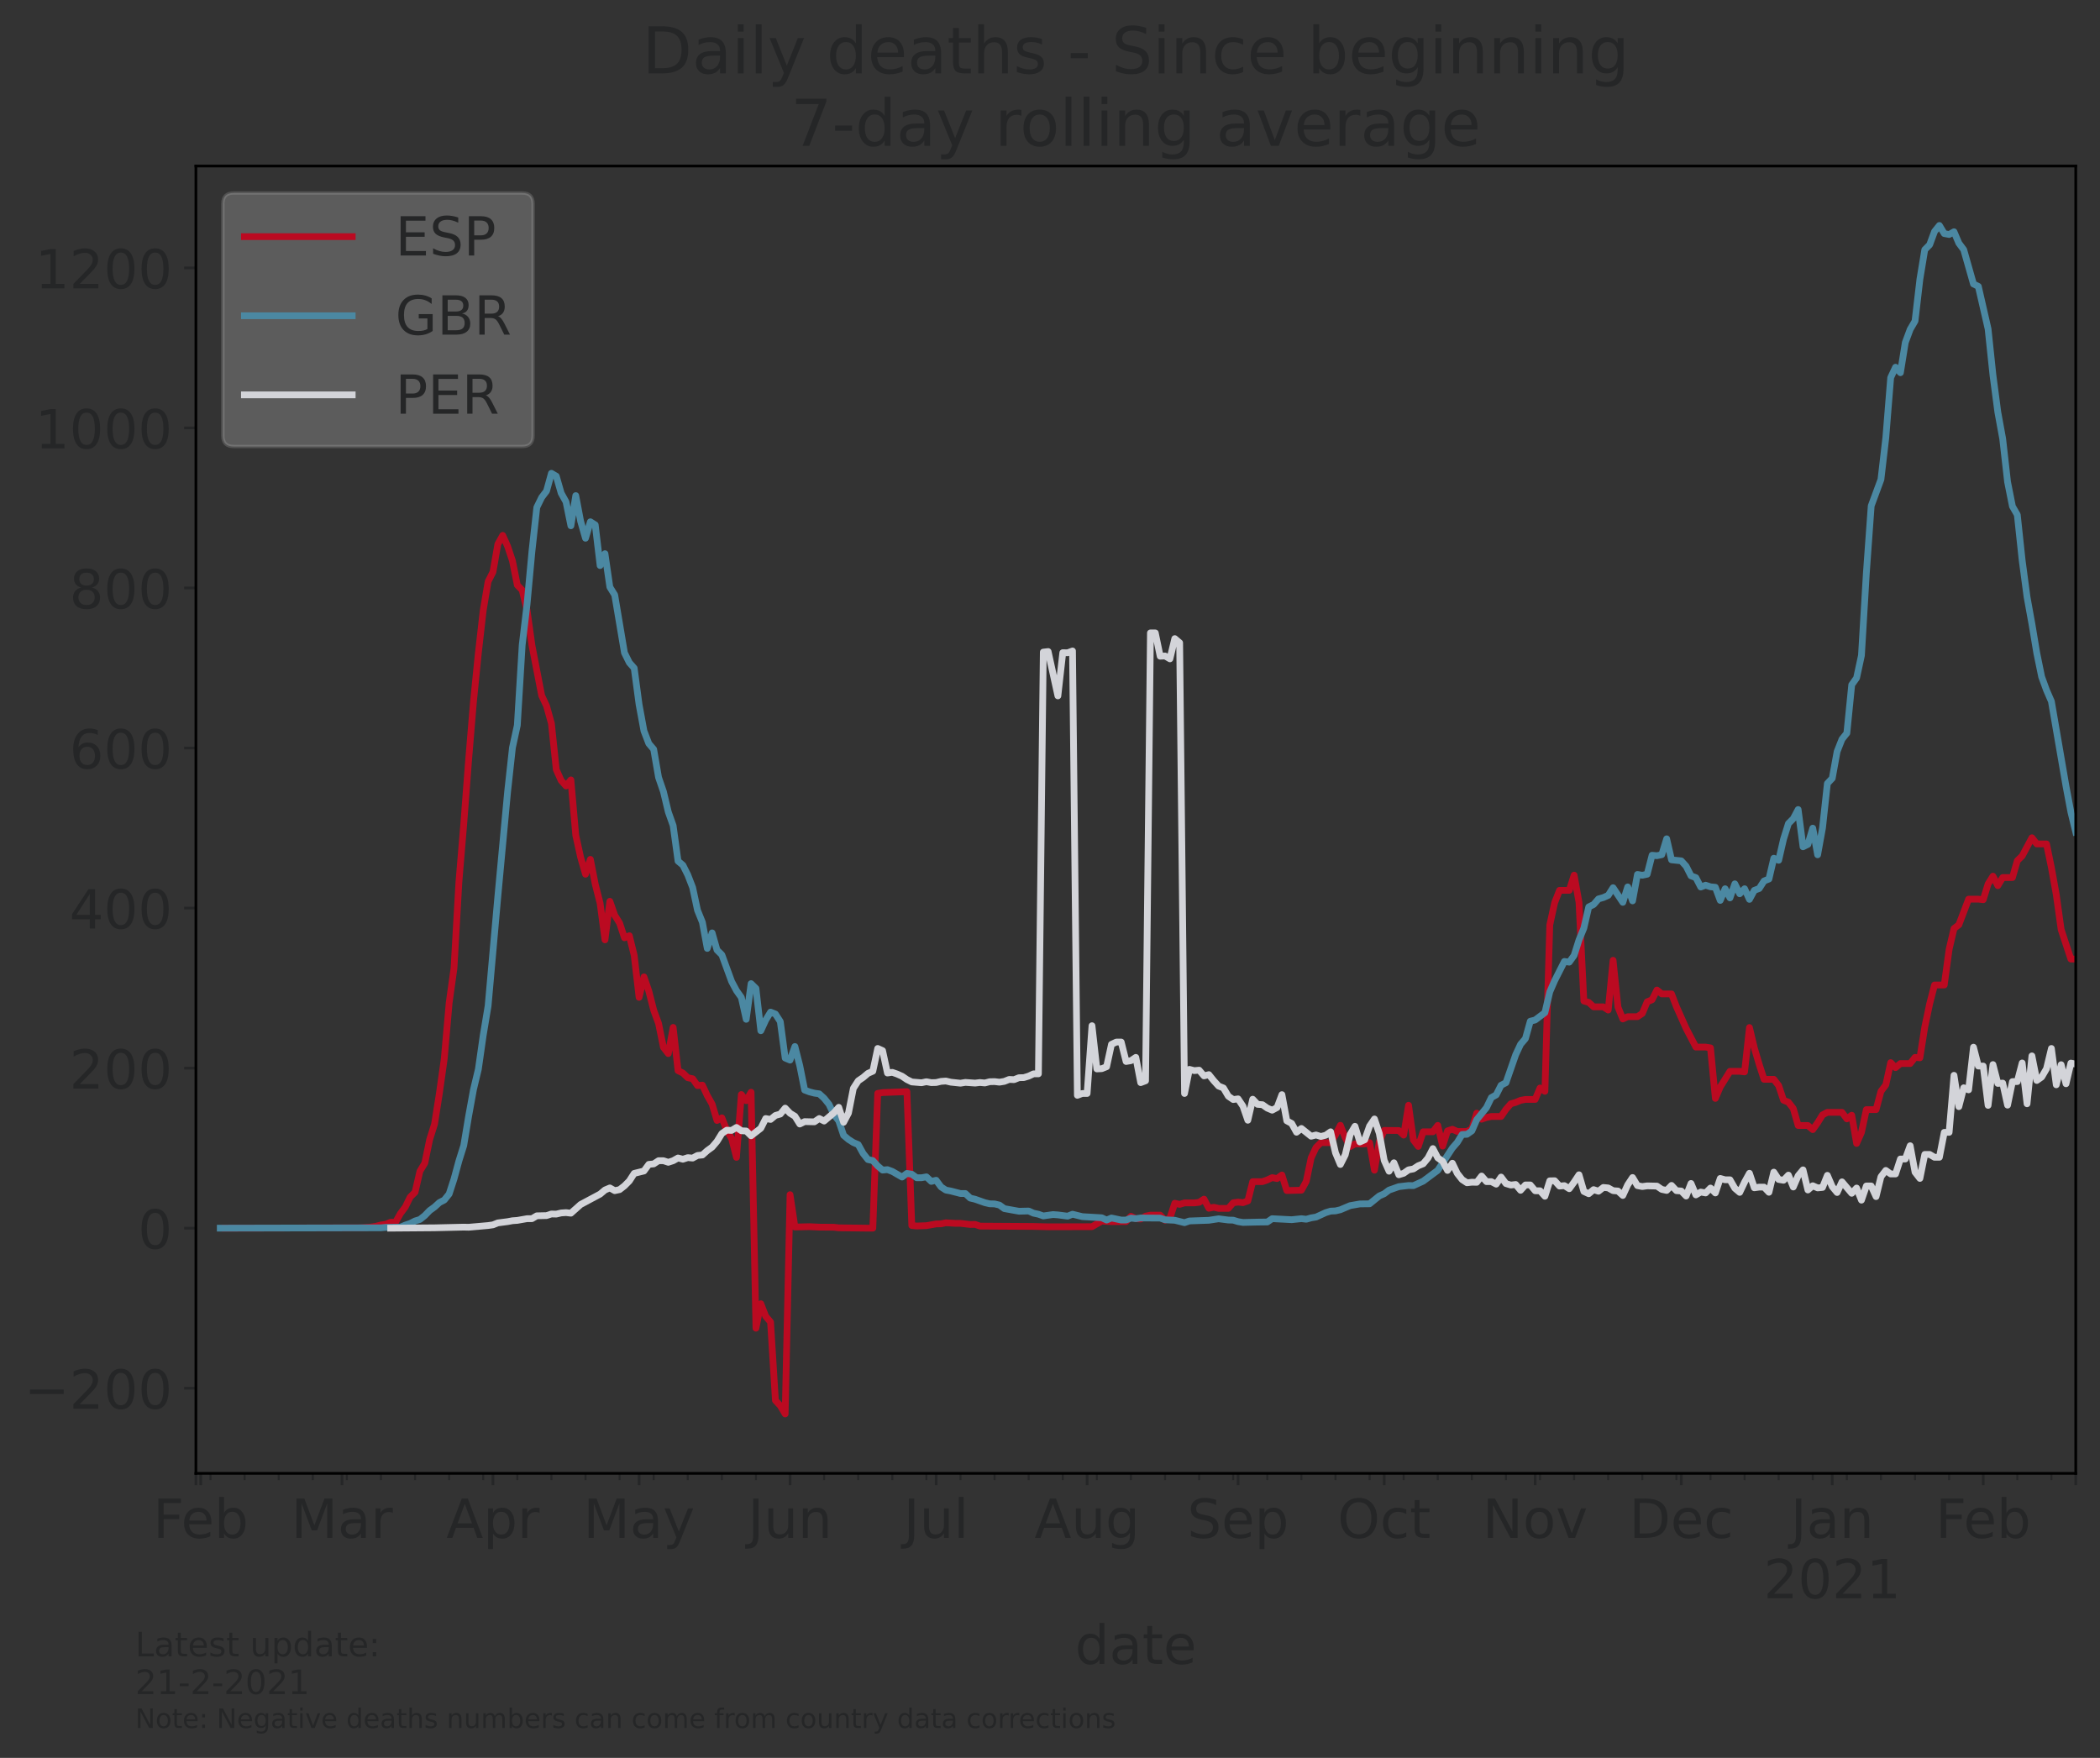 <?xml version="1.0" encoding="utf-8" standalone="no"?>
<!DOCTYPE svg PUBLIC "-//W3C//DTD SVG 1.1//EN"
  "http://www.w3.org/Graphics/SVG/1.1/DTD/svg11.dtd">
<!-- Created with matplotlib (https://matplotlib.org/) -->
<svg height="521.833pt" version="1.1" viewBox="0 0 623.347 521.833" width="623.347pt" xmlns="http://www.w3.org/2000/svg" xmlns:xlink="http://www.w3.org/1999/xlink">
 <rect x="0" y="0" width="623.347" height="521.833" fill="#333333" stroke="none"/>
 <defs>
  <style type="text/css">*{stroke-linecap:butt;stroke-linejoin:round;}</style>
 </defs>
 <g id="figure_1">
  <g id="patch_1">
   <path d="M 0 521.833 
L 623.347 521.833 
L 623.347 0 
L 0 0 
z
" style="fill:none;"/>
  </g>
  <g id="axes_1">
   <g id="patch_2">
    <path d="M 58.148 437.369 
L 616.148 437.369 
L 616.148 49.289 
L 58.148 49.289 
z
" style="fill:none;"/>
   </g>
   <g id="matplotlib.axis_1">
    <g id="xtick_1">
     <g id="line2d_1">
      <defs>
       <path d="M 0 0 
L 0 3.5 
" id="m2482f6d6ec" style="stroke:#252627;stroke-width:0.8;"/>
      </defs>
      <g>
       <use style="fill:#252627;stroke:#252627;stroke-width:0.8;" x="58.148" xlink:href="#m2482f6d6ec" y="437.369"/>
      </g>
     </g>
    </g>
    <g id="xtick_2">
     <g id="line2d_2">
      <g>
       <use style="fill:#252627;stroke:#252627;stroke-width:0.8;" x="59.593" xlink:href="#m2482f6d6ec" y="437.369"/>
      </g>
     </g>
     <g id="text_1">
      <!-- Feb -->
      <g style="fill:#252627;" transform="translate(45.431 456.526)scale(0.16 -0.16)">
       <defs>
        <path d="M 9.812 72.906 
L 51.703 72.906 
L 51.703 64.594 
L 19.672 64.594 
L 19.672 43.109 
L 48.578 43.109 
L 48.578 34.812 
L 19.672 34.812 
L 19.672 0 
L 9.812 0 
z
" id="DejaVuSans-70"/>
        <path d="M 56.203 29.594 
L 56.203 25.203 
L 14.891 25.203 
Q 15.484 15.922 20.484 11.062 
Q 25.484 6.203 34.422 6.203 
Q 39.594 6.203 44.453 7.469 
Q 49.312 8.734 54.109 11.281 
L 54.109 2.781 
Q 49.266 0.734 44.188 -0.344 
Q 39.109 -1.422 33.891 -1.422 
Q 20.797 -1.422 13.156 6.188 
Q 5.516 13.812 5.516 26.812 
Q 5.516 40.234 12.766 48.109 
Q 20.016 56 32.328 56 
Q 43.359 56 49.781 48.891 
Q 56.203 41.797 56.203 29.594 
z
M 47.219 32.234 
Q 47.125 39.594 43.094 43.984 
Q 39.062 48.391 32.422 48.391 
Q 24.906 48.391 20.391 44.141 
Q 15.875 39.891 15.188 32.172 
z
" id="DejaVuSans-101"/>
        <path d="M 48.688 27.297 
Q 48.688 37.203 44.609 42.844 
Q 40.531 48.484 33.406 48.484 
Q 26.266 48.484 22.188 42.844 
Q 18.109 37.203 18.109 27.297 
Q 18.109 17.391 22.188 11.75 
Q 26.266 6.109 33.406 6.109 
Q 40.531 6.109 44.609 11.75 
Q 48.688 17.391 48.688 27.297 
z
M 18.109 46.391 
Q 20.953 51.266 25.266 53.625 
Q 29.594 56 35.594 56 
Q 45.562 56 51.781 48.094 
Q 58.016 40.188 58.016 27.297 
Q 58.016 14.406 51.781 6.484 
Q 45.562 -1.422 35.594 -1.422 
Q 29.594 -1.422 25.266 0.953 
Q 20.953 3.328 18.109 8.203 
L 18.109 0 
L 9.078 0 
L 9.078 75.984 
L 18.109 75.984 
z
" id="DejaVuSans-98"/>
       </defs>
       <use xlink:href="#DejaVuSans-70"/>
       <use x="52.02" xlink:href="#DejaVuSans-101"/>
       <use x="113.543" xlink:href="#DejaVuSans-98"/>
      </g>
     </g>
    </g>
    <g id="xtick_3">
     <g id="line2d_3">
      <g>
       <use style="fill:#252627;stroke:#252627;stroke-width:0.8;" x="101.515" xlink:href="#m2482f6d6ec" y="437.369"/>
      </g>
     </g>
     <g id="text_2">
      <!-- Mar -->
      <g style="fill:#252627;" transform="translate(86.422 456.526)scale(0.16 -0.16)">
       <defs>
        <path d="M 9.812 72.906 
L 24.516 72.906 
L 43.109 23.297 
L 61.812 72.906 
L 76.516 72.906 
L 76.516 0 
L 66.891 0 
L 66.891 64.016 
L 48.094 14.016 
L 38.188 14.016 
L 19.391 64.016 
L 19.391 0 
L 9.812 0 
z
" id="DejaVuSans-77"/>
        <path d="M 34.281 27.484 
Q 23.391 27.484 19.188 25 
Q 14.984 22.516 14.984 16.5 
Q 14.984 11.719 18.141 8.906 
Q 21.297 6.109 26.703 6.109 
Q 34.188 6.109 38.703 11.406 
Q 43.219 16.703 43.219 25.484 
L 43.219 27.484 
z
M 52.203 31.203 
L 52.203 0 
L 43.219 0 
L 43.219 8.297 
Q 40.141 3.328 35.547 0.953 
Q 30.953 -1.422 24.312 -1.422 
Q 15.922 -1.422 10.953 3.297 
Q 6 8.016 6 15.922 
Q 6 25.141 12.172 29.828 
Q 18.359 34.516 30.609 34.516 
L 43.219 34.516 
L 43.219 35.406 
Q 43.219 41.609 39.141 45 
Q 35.062 48.391 27.688 48.391 
Q 23 48.391 18.547 47.266 
Q 14.109 46.141 10.016 43.891 
L 10.016 52.203 
Q 14.938 54.109 19.578 55.047 
Q 24.219 56 28.609 56 
Q 40.484 56 46.344 49.844 
Q 52.203 43.703 52.203 31.203 
z
" id="DejaVuSans-97"/>
        <path d="M 41.109 46.297 
Q 39.594 47.172 37.812 47.578 
Q 36.031 48 33.891 48 
Q 26.266 48 22.188 43.047 
Q 18.109 38.094 18.109 28.812 
L 18.109 0 
L 9.078 0 
L 9.078 54.688 
L 18.109 54.688 
L 18.109 46.188 
Q 20.953 51.172 25.484 53.578 
Q 30.031 56 36.531 56 
Q 37.453 56 38.578 55.875 
Q 39.703 55.766 41.062 55.516 
z
" id="DejaVuSans-114"/>
       </defs>
       <use xlink:href="#DejaVuSans-77"/>
       <use x="86.279" xlink:href="#DejaVuSans-97"/>
       <use x="147.559" xlink:href="#DejaVuSans-114"/>
      </g>
     </g>
    </g>
    <g id="xtick_4">
     <g id="line2d_4">
      <g>
       <use style="fill:#252627;stroke:#252627;stroke-width:0.8;" x="146.329" xlink:href="#m2482f6d6ec" y="437.369"/>
      </g>
     </g>
     <g id="text_3">
      <!-- Apr -->
      <g style="fill:#252627;" transform="translate(132.489 456.526)scale(0.16 -0.16)">
       <defs>
        <path d="M 34.188 63.188 
L 20.797 26.906 
L 47.609 26.906 
z
M 28.609 72.906 
L 39.797 72.906 
L 67.578 0 
L 57.328 0 
L 50.688 18.703 
L 17.828 18.703 
L 11.188 0 
L 0.781 0 
z
" id="DejaVuSans-65"/>
        <path d="M 18.109 8.203 
L 18.109 -20.797 
L 9.078 -20.797 
L 9.078 54.688 
L 18.109 54.688 
L 18.109 46.391 
Q 20.953 51.266 25.266 53.625 
Q 29.594 56 35.594 56 
Q 45.562 56 51.781 48.094 
Q 58.016 40.188 58.016 27.297 
Q 58.016 14.406 51.781 6.484 
Q 45.562 -1.422 35.594 -1.422 
Q 29.594 -1.422 25.266 0.953 
Q 20.953 3.328 18.109 8.203 
z
M 48.688 27.297 
Q 48.688 37.203 44.609 42.844 
Q 40.531 48.484 33.406 48.484 
Q 26.266 48.484 22.188 42.844 
Q 18.109 37.203 18.109 27.297 
Q 18.109 17.391 22.188 11.75 
Q 26.266 6.109 33.406 6.109 
Q 40.531 6.109 44.609 11.75 
Q 48.688 17.391 48.688 27.297 
z
" id="DejaVuSans-112"/>
       </defs>
       <use xlink:href="#DejaVuSans-65"/>
       <use x="68.408" xlink:href="#DejaVuSans-112"/>
       <use x="131.885" xlink:href="#DejaVuSans-114"/>
      </g>
     </g>
    </g>
    <g id="xtick_5">
     <g id="line2d_5">
      <g>
       <use style="fill:#252627;stroke:#252627;stroke-width:0.8;" x="189.697" xlink:href="#m2482f6d6ec" y="437.369"/>
      </g>
     </g>
     <g id="text_4">
      <!-- May -->
      <g style="fill:#252627;" transform="translate(173.157 456.526)scale(0.16 -0.16)">
       <defs>
        <path d="M 32.172 -5.078 
Q 28.375 -14.844 24.75 -17.812 
Q 21.141 -20.797 15.094 -20.797 
L 7.906 -20.797 
L 7.906 -13.281 
L 13.188 -13.281 
Q 16.891 -13.281 18.938 -11.516 
Q 21 -9.766 23.484 -3.219 
L 25.094 0.875 
L 2.984 54.688 
L 12.5 54.688 
L 29.594 11.922 
L 46.688 54.688 
L 56.203 54.688 
z
" id="DejaVuSans-121"/>
       </defs>
       <use xlink:href="#DejaVuSans-77"/>
       <use x="86.279" xlink:href="#DejaVuSans-97"/>
       <use x="147.559" xlink:href="#DejaVuSans-121"/>
      </g>
     </g>
    </g>
    <g id="xtick_6">
     <g id="line2d_6">
      <g>
       <use style="fill:#252627;stroke:#252627;stroke-width:0.8;" x="234.51" xlink:href="#m2482f6d6ec" y="437.369"/>
      </g>
     </g>
     <g id="text_5">
      <!-- Jun -->
      <g style="fill:#252627;" transform="translate(222.01 456.526)scale(0.16 -0.16)">
       <defs>
        <path d="M 9.812 72.906 
L 19.672 72.906 
L 19.672 5.078 
Q 19.672 -8.109 14.672 -14.062 
Q 9.672 -20.016 -1.422 -20.016 
L -5.172 -20.016 
L -5.172 -11.719 
L -2.094 -11.719 
Q 4.438 -11.719 7.125 -8.047 
Q 9.812 -4.391 9.812 5.078 
z
" id="DejaVuSans-74"/>
        <path d="M 8.5 21.578 
L 8.5 54.688 
L 17.484 54.688 
L 17.484 21.922 
Q 17.484 14.156 20.5 10.266 
Q 23.531 6.391 29.594 6.391 
Q 36.859 6.391 41.078 11.031 
Q 45.312 15.672 45.312 23.688 
L 45.312 54.688 
L 54.297 54.688 
L 54.297 0 
L 45.312 0 
L 45.312 8.406 
Q 42.047 3.422 37.719 1 
Q 33.406 -1.422 27.688 -1.422 
Q 18.266 -1.422 13.375 4.438 
Q 8.5 10.297 8.5 21.578 
z
M 31.109 56 
z
" id="DejaVuSans-117"/>
        <path d="M 54.891 33.016 
L 54.891 0 
L 45.906 0 
L 45.906 32.719 
Q 45.906 40.484 42.875 44.328 
Q 39.844 48.188 33.797 48.188 
Q 26.516 48.188 22.312 43.547 
Q 18.109 38.922 18.109 30.906 
L 18.109 0 
L 9.078 0 
L 9.078 54.688 
L 18.109 54.688 
L 18.109 46.188 
Q 21.344 51.125 25.703 53.562 
Q 30.078 56 35.797 56 
Q 45.219 56 50.047 50.172 
Q 54.891 44.344 54.891 33.016 
z
" id="DejaVuSans-110"/>
       </defs>
       <use xlink:href="#DejaVuSans-74"/>
       <use x="29.492" xlink:href="#DejaVuSans-117"/>
       <use x="92.871" xlink:href="#DejaVuSans-110"/>
      </g>
     </g>
    </g>
    <g id="xtick_7">
     <g id="line2d_7">
      <g>
       <use style="fill:#252627;stroke:#252627;stroke-width:0.8;" x="277.878" xlink:href="#m2482f6d6ec" y="437.369"/>
      </g>
     </g>
     <g id="text_6">
      <!-- Jul -->
      <g style="fill:#252627;" transform="translate(268.226 456.526)scale(0.16 -0.16)">
       <defs>
        <path d="M 9.422 75.984 
L 18.406 75.984 
L 18.406 0 
L 9.422 0 
z
" id="DejaVuSans-108"/>
       </defs>
       <use xlink:href="#DejaVuSans-74"/>
       <use x="29.492" xlink:href="#DejaVuSans-117"/>
       <use x="92.871" xlink:href="#DejaVuSans-108"/>
      </g>
     </g>
    </g>
    <g id="xtick_8">
     <g id="line2d_8">
      <g>
       <use style="fill:#252627;stroke:#252627;stroke-width:0.8;" x="322.692" xlink:href="#m2482f6d6ec" y="437.369"/>
      </g>
     </g>
     <g id="text_7">
      <!-- Aug -->
      <g style="fill:#252627;" transform="translate(307.07 456.526)scale(0.16 -0.16)">
       <defs>
        <path d="M 45.406 27.984 
Q 45.406 37.75 41.375 43.109 
Q 37.359 48.484 30.078 48.484 
Q 22.859 48.484 18.828 43.109 
Q 14.797 37.75 14.797 27.984 
Q 14.797 18.266 18.828 12.891 
Q 22.859 7.516 30.078 7.516 
Q 37.359 7.516 41.375 12.891 
Q 45.406 18.266 45.406 27.984 
z
M 54.391 6.781 
Q 54.391 -7.172 48.188 -13.984 
Q 42 -20.797 29.203 -20.797 
Q 24.469 -20.797 20.266 -20.094 
Q 16.062 -19.391 12.109 -17.922 
L 12.109 -9.188 
Q 16.062 -11.328 19.922 -12.344 
Q 23.781 -13.375 27.781 -13.375 
Q 36.625 -13.375 41.016 -8.766 
Q 45.406 -4.156 45.406 5.172 
L 45.406 9.625 
Q 42.625 4.781 38.281 2.391 
Q 33.938 0 27.875 0 
Q 17.828 0 11.672 7.656 
Q 5.516 15.328 5.516 27.984 
Q 5.516 40.672 11.672 48.328 
Q 17.828 56 27.875 56 
Q 33.938 56 38.281 53.609 
Q 42.625 51.219 45.406 46.391 
L 45.406 54.688 
L 54.391 54.688 
z
" id="DejaVuSans-103"/>
       </defs>
       <use xlink:href="#DejaVuSans-65"/>
       <use x="68.408" xlink:href="#DejaVuSans-117"/>
       <use x="131.787" xlink:href="#DejaVuSans-103"/>
      </g>
     </g>
    </g>
    <g id="xtick_9">
     <g id="line2d_9">
      <g>
       <use style="fill:#252627;stroke:#252627;stroke-width:0.8;" x="367.505" xlink:href="#m2482f6d6ec" y="437.369"/>
      </g>
     </g>
     <g id="text_8">
      <!-- Sep -->
      <g style="fill:#252627;" transform="translate(352.425 456.526)scale(0.16 -0.16)">
       <defs>
        <path d="M 53.516 70.516 
L 53.516 60.891 
Q 47.906 63.578 42.922 64.891 
Q 37.938 66.219 33.297 66.219 
Q 25.25 66.219 20.875 63.094 
Q 16.5 59.969 16.5 54.203 
Q 16.5 49.359 19.406 46.891 
Q 22.312 44.438 30.422 42.922 
L 36.375 41.703 
Q 47.406 39.594 52.656 34.297 
Q 57.906 29 57.906 20.125 
Q 57.906 9.516 50.797 4.047 
Q 43.703 -1.422 29.984 -1.422 
Q 24.812 -1.422 18.969 -0.25 
Q 13.141 0.922 6.891 3.219 
L 6.891 13.375 
Q 12.891 10.016 18.656 8.297 
Q 24.422 6.594 29.984 6.594 
Q 38.422 6.594 43.016 9.906 
Q 47.609 13.234 47.609 19.391 
Q 47.609 24.75 44.312 27.781 
Q 41.016 30.812 33.5 32.328 
L 27.484 33.5 
Q 16.453 35.688 11.516 40.375 
Q 6.594 45.062 6.594 53.422 
Q 6.594 63.094 13.406 68.656 
Q 20.219 74.219 32.172 74.219 
Q 37.312 74.219 42.625 73.281 
Q 47.953 72.359 53.516 70.516 
z
" id="DejaVuSans-83"/>
       </defs>
       <use xlink:href="#DejaVuSans-83"/>
       <use x="63.477" xlink:href="#DejaVuSans-101"/>
       <use x="125" xlink:href="#DejaVuSans-112"/>
      </g>
     </g>
    </g>
    <g id="xtick_10">
     <g id="line2d_10">
      <g>
       <use style="fill:#252627;stroke:#252627;stroke-width:0.8;" x="410.873" xlink:href="#m2482f6d6ec" y="437.369"/>
      </g>
     </g>
     <g id="text_9">
      <!-- Oct -->
      <g style="fill:#252627;" transform="translate(397.04 456.526)scale(0.16 -0.16)">
       <defs>
        <path d="M 39.406 66.219 
Q 28.656 66.219 22.328 58.203 
Q 16.016 50.203 16.016 36.375 
Q 16.016 22.609 22.328 14.594 
Q 28.656 6.594 39.406 6.594 
Q 50.141 6.594 56.422 14.594 
Q 62.703 22.609 62.703 36.375 
Q 62.703 50.203 56.422 58.203 
Q 50.141 66.219 39.406 66.219 
z
M 39.406 74.219 
Q 54.734 74.219 63.906 63.938 
Q 73.094 53.656 73.094 36.375 
Q 73.094 19.141 63.906 8.859 
Q 54.734 -1.422 39.406 -1.422 
Q 24.031 -1.422 14.812 8.828 
Q 5.609 19.094 5.609 36.375 
Q 5.609 53.656 14.812 63.938 
Q 24.031 74.219 39.406 74.219 
z
" id="DejaVuSans-79"/>
        <path d="M 48.781 52.594 
L 48.781 44.188 
Q 44.969 46.297 41.141 47.344 
Q 37.312 48.391 33.406 48.391 
Q 24.656 48.391 19.812 42.844 
Q 14.984 37.312 14.984 27.297 
Q 14.984 17.281 19.812 11.734 
Q 24.656 6.203 33.406 6.203 
Q 37.312 6.203 41.141 7.25 
Q 44.969 8.297 48.781 10.406 
L 48.781 2.094 
Q 45.016 0.344 40.984 -0.531 
Q 36.969 -1.422 32.422 -1.422 
Q 20.062 -1.422 12.781 6.344 
Q 5.516 14.109 5.516 27.297 
Q 5.516 40.672 12.859 48.328 
Q 20.219 56 33.016 56 
Q 37.156 56 41.109 55.141 
Q 45.062 54.297 48.781 52.594 
z
" id="DejaVuSans-99"/>
        <path d="M 18.312 70.219 
L 18.312 54.688 
L 36.812 54.688 
L 36.812 47.703 
L 18.312 47.703 
L 18.312 18.016 
Q 18.312 11.328 20.141 9.422 
Q 21.969 7.516 27.594 7.516 
L 36.812 7.516 
L 36.812 0 
L 27.594 0 
Q 17.188 0 13.234 3.875 
Q 9.281 7.766 9.281 18.016 
L 9.281 47.703 
L 2.688 47.703 
L 2.688 54.688 
L 9.281 54.688 
L 9.281 70.219 
z
" id="DejaVuSans-116"/>
       </defs>
       <use xlink:href="#DejaVuSans-79"/>
       <use x="78.711" xlink:href="#DejaVuSans-99"/>
       <use x="133.691" xlink:href="#DejaVuSans-116"/>
      </g>
     </g>
    </g>
    <g id="xtick_11">
     <g id="line2d_11">
      <g>
       <use style="fill:#252627;stroke:#252627;stroke-width:0.8;" x="455.686" xlink:href="#m2482f6d6ec" y="437.369"/>
      </g>
     </g>
     <g id="text_10">
      <!-- Nov -->
      <g style="fill:#252627;" transform="translate(440.071 456.526)scale(0.16 -0.16)">
       <defs>
        <path d="M 9.812 72.906 
L 23.094 72.906 
L 55.422 11.922 
L 55.422 72.906 
L 64.984 72.906 
L 64.984 0 
L 51.703 0 
L 19.391 60.984 
L 19.391 0 
L 9.812 0 
z
" id="DejaVuSans-78"/>
        <path d="M 30.609 48.391 
Q 23.391 48.391 19.188 42.75 
Q 14.984 37.109 14.984 27.297 
Q 14.984 17.484 19.156 11.844 
Q 23.344 6.203 30.609 6.203 
Q 37.797 6.203 41.984 11.859 
Q 46.188 17.531 46.188 27.297 
Q 46.188 37.016 41.984 42.703 
Q 37.797 48.391 30.609 48.391 
z
M 30.609 56 
Q 42.328 56 49.016 48.375 
Q 55.719 40.766 55.719 27.297 
Q 55.719 13.875 49.016 6.219 
Q 42.328 -1.422 30.609 -1.422 
Q 18.844 -1.422 12.172 6.219 
Q 5.516 13.875 5.516 27.297 
Q 5.516 40.766 12.172 48.375 
Q 18.844 56 30.609 56 
z
" id="DejaVuSans-111"/>
        <path d="M 2.984 54.688 
L 12.5 54.688 
L 29.594 8.797 
L 46.688 54.688 
L 56.203 54.688 
L 35.688 0 
L 23.484 0 
z
" id="DejaVuSans-118"/>
       </defs>
       <use xlink:href="#DejaVuSans-78"/>
       <use x="74.805" xlink:href="#DejaVuSans-111"/>
       <use x="135.986" xlink:href="#DejaVuSans-118"/>
      </g>
     </g>
    </g>
    <g id="xtick_12">
     <g id="line2d_12">
      <g>
       <use style="fill:#252627;stroke:#252627;stroke-width:0.8;" x="499.054" xlink:href="#m2482f6d6ec" y="437.369"/>
      </g>
     </g>
     <g id="text_11">
      <!-- Dec -->
      <g style="fill:#252627;" transform="translate(483.573 456.526)scale(0.16 -0.16)">
       <defs>
        <path d="M 19.672 64.797 
L 19.672 8.109 
L 31.594 8.109 
Q 46.688 8.109 53.688 14.938 
Q 60.688 21.781 60.688 36.531 
Q 60.688 51.172 53.688 57.984 
Q 46.688 64.797 31.594 64.797 
z
M 9.812 72.906 
L 30.078 72.906 
Q 51.266 72.906 61.172 64.094 
Q 71.094 55.281 71.094 36.531 
Q 71.094 17.672 61.125 8.828 
Q 51.172 0 30.078 0 
L 9.812 0 
z
" id="DejaVuSans-68"/>
       </defs>
       <use xlink:href="#DejaVuSans-68"/>
       <use x="77.002" xlink:href="#DejaVuSans-101"/>
       <use x="138.525" xlink:href="#DejaVuSans-99"/>
      </g>
     </g>
    </g>
    <g id="xtick_13">
     <g id="line2d_13">
      <g>
       <use style="fill:#252627;stroke:#252627;stroke-width:0.8;" x="543.868" xlink:href="#m2482f6d6ec" y="437.369"/>
      </g>
     </g>
     <g id="text_12">
      <!-- Jan -->
      <g style="fill:#252627;" transform="translate(531.535 456.526)scale(0.16 -0.16)">
       <use xlink:href="#DejaVuSans-74"/>
       <use x="29.492" xlink:href="#DejaVuSans-97"/>
       <use x="90.771" xlink:href="#DejaVuSans-110"/>
      </g>
      <!-- 2021 -->
      <g style="fill:#252627;" transform="translate(523.508 474.443)scale(0.16 -0.16)">
       <defs>
        <path d="M 19.188 8.297 
L 53.609 8.297 
L 53.609 0 
L 7.328 0 
L 7.328 8.297 
Q 12.938 14.109 22.625 23.891 
Q 32.328 33.688 34.812 36.531 
Q 39.547 41.844 41.422 45.531 
Q 43.312 49.219 43.312 52.781 
Q 43.312 58.594 39.234 62.25 
Q 35.156 65.922 28.609 65.922 
Q 23.969 65.922 18.812 64.312 
Q 13.672 62.703 7.812 59.422 
L 7.812 69.391 
Q 13.766 71.781 18.938 73 
Q 24.125 74.219 28.422 74.219 
Q 39.75 74.219 46.484 68.547 
Q 53.219 62.891 53.219 53.422 
Q 53.219 48.922 51.531 44.891 
Q 49.859 40.875 45.406 35.406 
Q 44.188 33.984 37.641 27.219 
Q 31.109 20.453 19.188 8.297 
z
" id="DejaVuSans-50"/>
        <path d="M 31.781 66.406 
Q 24.172 66.406 20.328 58.906 
Q 16.5 51.422 16.5 36.375 
Q 16.5 21.391 20.328 13.891 
Q 24.172 6.391 31.781 6.391 
Q 39.453 6.391 43.281 13.891 
Q 47.125 21.391 47.125 36.375 
Q 47.125 51.422 43.281 58.906 
Q 39.453 66.406 31.781 66.406 
z
M 31.781 74.219 
Q 44.047 74.219 50.516 64.516 
Q 56.984 54.828 56.984 36.375 
Q 56.984 17.969 50.516 8.266 
Q 44.047 -1.422 31.781 -1.422 
Q 19.531 -1.422 13.062 8.266 
Q 6.594 17.969 6.594 36.375 
Q 6.594 54.828 13.062 64.516 
Q 19.531 74.219 31.781 74.219 
z
" id="DejaVuSans-48"/>
        <path d="M 12.406 8.297 
L 28.516 8.297 
L 28.516 63.922 
L 10.984 60.406 
L 10.984 69.391 
L 28.422 72.906 
L 38.281 72.906 
L 38.281 8.297 
L 54.391 8.297 
L 54.391 0 
L 12.406 0 
z
" id="DejaVuSans-49"/>
       </defs>
       <use xlink:href="#DejaVuSans-50"/>
       <use x="63.623" xlink:href="#DejaVuSans-48"/>
       <use x="127.246" xlink:href="#DejaVuSans-50"/>
       <use x="190.869" xlink:href="#DejaVuSans-49"/>
      </g>
     </g>
    </g>
    <g id="xtick_14">
     <g id="line2d_14">
      <g>
       <use style="fill:#252627;stroke:#252627;stroke-width:0.8;" x="588.681" xlink:href="#m2482f6d6ec" y="437.369"/>
      </g>
     </g>
     <g id="text_13">
      <!-- Feb -->
      <g style="fill:#252627;" transform="translate(574.519 456.526)scale(0.16 -0.16)">
       <use xlink:href="#DejaVuSans-70"/>
       <use x="52.02" xlink:href="#DejaVuSans-101"/>
       <use x="113.543" xlink:href="#DejaVuSans-98"/>
      </g>
     </g>
    </g>
    <g id="xtick_15">
     <g id="line2d_15">
      <g>
       <use style="fill:#252627;stroke:#252627;stroke-width:0.8;" x="616.148" xlink:href="#m2482f6d6ec" y="437.369"/>
      </g>
     </g>
    </g>
    <g id="xtick_16">
     <g id="line2d_16">
      <defs>
       <path d="M 0 0 
L 0 2 
" id="m64d46c6614" style="stroke:#252627;stroke-width:0.6;"/>
      </defs>
      <g>
       <use style="fill:#252627;stroke:#252627;stroke-width:0.6;" x="62.484" xlink:href="#m64d46c6614" y="437.369"/>
      </g>
     </g>
    </g>
    <g id="xtick_17">
     <g id="line2d_17">
      <g>
       <use style="fill:#252627;stroke:#252627;stroke-width:0.6;" x="72.603" xlink:href="#m64d46c6614" y="437.369"/>
      </g>
     </g>
    </g>
    <g id="xtick_18">
     <g id="line2d_18">
      <g>
       <use style="fill:#252627;stroke:#252627;stroke-width:0.6;" x="82.723" xlink:href="#m64d46c6614" y="437.369"/>
      </g>
     </g>
    </g>
    <g id="xtick_19">
     <g id="line2d_19">
      <g>
       <use style="fill:#252627;stroke:#252627;stroke-width:0.6;" x="92.842" xlink:href="#m64d46c6614" y="437.369"/>
      </g>
     </g>
    </g>
    <g id="xtick_20">
     <g id="line2d_20">
      <g>
       <use style="fill:#252627;stroke:#252627;stroke-width:0.6;" x="102.961" xlink:href="#m64d46c6614" y="437.369"/>
      </g>
     </g>
    </g>
    <g id="xtick_21">
     <g id="line2d_21">
      <g>
       <use style="fill:#252627;stroke:#252627;stroke-width:0.6;" x="113.08" xlink:href="#m64d46c6614" y="437.369"/>
      </g>
     </g>
    </g>
    <g id="xtick_22">
     <g id="line2d_22">
      <g>
       <use style="fill:#252627;stroke:#252627;stroke-width:0.6;" x="123.199" xlink:href="#m64d46c6614" y="437.369"/>
      </g>
     </g>
    </g>
    <g id="xtick_23">
     <g id="line2d_23">
      <g>
       <use style="fill:#252627;stroke:#252627;stroke-width:0.6;" x="133.318" xlink:href="#m64d46c6614" y="437.369"/>
      </g>
     </g>
    </g>
    <g id="xtick_24">
     <g id="line2d_24">
      <g>
       <use style="fill:#252627;stroke:#252627;stroke-width:0.6;" x="143.438" xlink:href="#m64d46c6614" y="437.369"/>
      </g>
     </g>
    </g>
    <g id="xtick_25">
     <g id="line2d_25">
      <g>
       <use style="fill:#252627;stroke:#252627;stroke-width:0.6;" x="153.557" xlink:href="#m64d46c6614" y="437.369"/>
      </g>
     </g>
    </g>
    <g id="xtick_26">
     <g id="line2d_26">
      <g>
       <use style="fill:#252627;stroke:#252627;stroke-width:0.6;" x="163.676" xlink:href="#m64d46c6614" y="437.369"/>
      </g>
     </g>
    </g>
    <g id="xtick_27">
     <g id="line2d_27">
      <g>
       <use style="fill:#252627;stroke:#252627;stroke-width:0.6;" x="173.795" xlink:href="#m64d46c6614" y="437.369"/>
      </g>
     </g>
    </g>
    <g id="xtick_28">
     <g id="line2d_28">
      <g>
       <use style="fill:#252627;stroke:#252627;stroke-width:0.6;" x="183.914" xlink:href="#m64d46c6614" y="437.369"/>
      </g>
     </g>
    </g>
    <g id="xtick_29">
     <g id="line2d_29">
      <g>
       <use style="fill:#252627;stroke:#252627;stroke-width:0.6;" x="194.034" xlink:href="#m64d46c6614" y="437.369"/>
      </g>
     </g>
    </g>
    <g id="xtick_30">
     <g id="line2d_30">
      <g>
       <use style="fill:#252627;stroke:#252627;stroke-width:0.6;" x="204.153" xlink:href="#m64d46c6614" y="437.369"/>
      </g>
     </g>
    </g>
    <g id="xtick_31">
     <g id="line2d_31">
      <g>
       <use style="fill:#252627;stroke:#252627;stroke-width:0.6;" x="214.272" xlink:href="#m64d46c6614" y="437.369"/>
      </g>
     </g>
    </g>
    <g id="xtick_32">
     <g id="line2d_32">
      <g>
       <use style="fill:#252627;stroke:#252627;stroke-width:0.6;" x="224.391" xlink:href="#m64d46c6614" y="437.369"/>
      </g>
     </g>
    </g>
    <g id="xtick_33">
     <g id="line2d_33">
      <g>
       <use style="fill:#252627;stroke:#252627;stroke-width:0.6;" x="244.629" xlink:href="#m64d46c6614" y="437.369"/>
      </g>
     </g>
    </g>
    <g id="xtick_34">
     <g id="line2d_34">
      <g>
       <use style="fill:#252627;stroke:#252627;stroke-width:0.6;" x="254.749" xlink:href="#m64d46c6614" y="437.369"/>
      </g>
     </g>
    </g>
    <g id="xtick_35">
     <g id="line2d_35">
      <g>
       <use style="fill:#252627;stroke:#252627;stroke-width:0.6;" x="264.868" xlink:href="#m64d46c6614" y="437.369"/>
      </g>
     </g>
    </g>
    <g id="xtick_36">
     <g id="line2d_36">
      <g>
       <use style="fill:#252627;stroke:#252627;stroke-width:0.6;" x="274.987" xlink:href="#m64d46c6614" y="437.369"/>
      </g>
     </g>
    </g>
    <g id="xtick_37">
     <g id="line2d_37">
      <g>
       <use style="fill:#252627;stroke:#252627;stroke-width:0.6;" x="285.106" xlink:href="#m64d46c6614" y="437.369"/>
      </g>
     </g>
    </g>
    <g id="xtick_38">
     <g id="line2d_38">
      <g>
       <use style="fill:#252627;stroke:#252627;stroke-width:0.6;" x="295.225" xlink:href="#m64d46c6614" y="437.369"/>
      </g>
     </g>
    </g>
    <g id="xtick_39">
     <g id="line2d_39">
      <g>
       <use style="fill:#252627;stroke:#252627;stroke-width:0.6;" x="305.344" xlink:href="#m64d46c6614" y="437.369"/>
      </g>
     </g>
    </g>
    <g id="xtick_40">
     <g id="line2d_40">
      <g>
       <use style="fill:#252627;stroke:#252627;stroke-width:0.6;" x="315.464" xlink:href="#m64d46c6614" y="437.369"/>
      </g>
     </g>
    </g>
    <g id="xtick_41">
     <g id="line2d_41">
      <g>
       <use style="fill:#252627;stroke:#252627;stroke-width:0.6;" x="325.583" xlink:href="#m64d46c6614" y="437.369"/>
      </g>
     </g>
    </g>
    <g id="xtick_42">
     <g id="line2d_42">
      <g>
       <use style="fill:#252627;stroke:#252627;stroke-width:0.6;" x="335.702" xlink:href="#m64d46c6614" y="437.369"/>
      </g>
     </g>
    </g>
    <g id="xtick_43">
     <g id="line2d_43">
      <g>
       <use style="fill:#252627;stroke:#252627;stroke-width:0.6;" x="345.821" xlink:href="#m64d46c6614" y="437.369"/>
      </g>
     </g>
    </g>
    <g id="xtick_44">
     <g id="line2d_44">
      <g>
       <use style="fill:#252627;stroke:#252627;stroke-width:0.6;" x="355.94" xlink:href="#m64d46c6614" y="437.369"/>
      </g>
     </g>
    </g>
    <g id="xtick_45">
     <g id="line2d_45">
      <g>
       <use style="fill:#252627;stroke:#252627;stroke-width:0.6;" x="366.059" xlink:href="#m64d46c6614" y="437.369"/>
      </g>
     </g>
    </g>
    <g id="xtick_46">
     <g id="line2d_46">
      <g>
       <use style="fill:#252627;stroke:#252627;stroke-width:0.6;" x="376.179" xlink:href="#m64d46c6614" y="437.369"/>
      </g>
     </g>
    </g>
    <g id="xtick_47">
     <g id="line2d_47">
      <g>
       <use style="fill:#252627;stroke:#252627;stroke-width:0.6;" x="386.298" xlink:href="#m64d46c6614" y="437.369"/>
      </g>
     </g>
    </g>
    <g id="xtick_48">
     <g id="line2d_48">
      <g>
       <use style="fill:#252627;stroke:#252627;stroke-width:0.6;" x="396.417" xlink:href="#m64d46c6614" y="437.369"/>
      </g>
     </g>
    </g>
    <g id="xtick_49">
     <g id="line2d_49">
      <g>
       <use style="fill:#252627;stroke:#252627;stroke-width:0.6;" x="406.536" xlink:href="#m64d46c6614" y="437.369"/>
      </g>
     </g>
    </g>
    <g id="xtick_50">
     <g id="line2d_50">
      <g>
       <use style="fill:#252627;stroke:#252627;stroke-width:0.6;" x="416.655" xlink:href="#m64d46c6614" y="437.369"/>
      </g>
     </g>
    </g>
    <g id="xtick_51">
     <g id="line2d_51">
      <g>
       <use style="fill:#252627;stroke:#252627;stroke-width:0.6;" x="426.774" xlink:href="#m64d46c6614" y="437.369"/>
      </g>
     </g>
    </g>
    <g id="xtick_52">
     <g id="line2d_52">
      <g>
       <use style="fill:#252627;stroke:#252627;stroke-width:0.6;" x="436.894" xlink:href="#m64d46c6614" y="437.369"/>
      </g>
     </g>
    </g>
    <g id="xtick_53">
     <g id="line2d_53">
      <g>
       <use style="fill:#252627;stroke:#252627;stroke-width:0.6;" x="447.013" xlink:href="#m64d46c6614" y="437.369"/>
      </g>
     </g>
    </g>
    <g id="xtick_54">
     <g id="line2d_54">
      <g>
       <use style="fill:#252627;stroke:#252627;stroke-width:0.6;" x="457.132" xlink:href="#m64d46c6614" y="437.369"/>
      </g>
     </g>
    </g>
    <g id="xtick_55">
     <g id="line2d_55">
      <g>
       <use style="fill:#252627;stroke:#252627;stroke-width:0.6;" x="467.251" xlink:href="#m64d46c6614" y="437.369"/>
      </g>
     </g>
    </g>
    <g id="xtick_56">
     <g id="line2d_56">
      <g>
       <use style="fill:#252627;stroke:#252627;stroke-width:0.6;" x="477.37" xlink:href="#m64d46c6614" y="437.369"/>
      </g>
     </g>
    </g>
    <g id="xtick_57">
     <g id="line2d_57">
      <g>
       <use style="fill:#252627;stroke:#252627;stroke-width:0.6;" x="487.489" xlink:href="#m64d46c6614" y="437.369"/>
      </g>
     </g>
    </g>
    <g id="xtick_58">
     <g id="line2d_58">
      <g>
       <use style="fill:#252627;stroke:#252627;stroke-width:0.6;" x="497.609" xlink:href="#m64d46c6614" y="437.369"/>
      </g>
     </g>
    </g>
    <g id="xtick_59">
     <g id="line2d_59">
      <g>
       <use style="fill:#252627;stroke:#252627;stroke-width:0.6;" x="507.728" xlink:href="#m64d46c6614" y="437.369"/>
      </g>
     </g>
    </g>
    <g id="xtick_60">
     <g id="line2d_60">
      <g>
       <use style="fill:#252627;stroke:#252627;stroke-width:0.6;" x="517.847" xlink:href="#m64d46c6614" y="437.369"/>
      </g>
     </g>
    </g>
    <g id="xtick_61">
     <g id="line2d_61">
      <g>
       <use style="fill:#252627;stroke:#252627;stroke-width:0.6;" x="527.966" xlink:href="#m64d46c6614" y="437.369"/>
      </g>
     </g>
    </g>
    <g id="xtick_62">
     <g id="line2d_62">
      <g>
       <use style="fill:#252627;stroke:#252627;stroke-width:0.6;" x="538.085" xlink:href="#m64d46c6614" y="437.369"/>
      </g>
     </g>
    </g>
    <g id="xtick_63">
     <g id="line2d_63">
      <g>
       <use style="fill:#252627;stroke:#252627;stroke-width:0.6;" x="548.204" xlink:href="#m64d46c6614" y="437.369"/>
      </g>
     </g>
    </g>
    <g id="xtick_64">
     <g id="line2d_64">
      <g>
       <use style="fill:#252627;stroke:#252627;stroke-width:0.6;" x="558.324" xlink:href="#m64d46c6614" y="437.369"/>
      </g>
     </g>
    </g>
    <g id="xtick_65">
     <g id="line2d_65">
      <g>
       <use style="fill:#252627;stroke:#252627;stroke-width:0.6;" x="568.443" xlink:href="#m64d46c6614" y="437.369"/>
      </g>
     </g>
    </g>
    <g id="xtick_66">
     <g id="line2d_66">
      <g>
       <use style="fill:#252627;stroke:#252627;stroke-width:0.6;" x="578.562" xlink:href="#m64d46c6614" y="437.369"/>
      </g>
     </g>
    </g>
    <g id="xtick_67">
     <g id="line2d_67">
      <g>
       <use style="fill:#252627;stroke:#252627;stroke-width:0.6;" x="598.8" xlink:href="#m64d46c6614" y="437.369"/>
      </g>
     </g>
    </g>
    <g id="xtick_68">
     <g id="line2d_68">
      <g>
       <use style="fill:#252627;stroke:#252627;stroke-width:0.6;" x="608.92" xlink:href="#m64d46c6614" y="437.369"/>
      </g>
     </g>
    </g>
    <g id="text_14">
     <!-- date -->
     <g style="fill:#252627;" transform="translate(319.108 493.928)scale(0.16 -0.16)">
      <defs>
       <path d="M 45.406 46.391 
L 45.406 75.984 
L 54.391 75.984 
L 54.391 0 
L 45.406 0 
L 45.406 8.203 
Q 42.578 3.328 38.25 0.953 
Q 33.938 -1.422 27.875 -1.422 
Q 17.969 -1.422 11.734 6.484 
Q 5.516 14.406 5.516 27.297 
Q 5.516 40.188 11.734 48.094 
Q 17.969 56 27.875 56 
Q 33.938 56 38.25 53.625 
Q 42.578 51.266 45.406 46.391 
z
M 14.797 27.297 
Q 14.797 17.391 18.875 11.75 
Q 22.953 6.109 30.078 6.109 
Q 37.203 6.109 41.297 11.75 
Q 45.406 17.391 45.406 27.297 
Q 45.406 37.203 41.297 42.844 
Q 37.203 48.484 30.078 48.484 
Q 22.953 48.484 18.875 42.844 
Q 14.797 37.203 14.797 27.297 
z
" id="DejaVuSans-100"/>
      </defs>
      <use xlink:href="#DejaVuSans-100"/>
      <use x="63.477" xlink:href="#DejaVuSans-97"/>
      <use x="124.756" xlink:href="#DejaVuSans-116"/>
      <use x="163.965" xlink:href="#DejaVuSans-101"/>
     </g>
    </g>
   </g>
   <g id="matplotlib.axis_2">
    <g id="ytick_1">
     <g id="line2d_69">
      <defs>
       <path d="M 0 0 
L -3.5 0 
" id="mde7a65a7b7" style="stroke:#252627;stroke-width:0.8;"/>
      </defs>
      <g>
       <use style="fill:#252627;stroke:#252627;stroke-width:0.8;" x="58.148" xlink:href="#mde7a65a7b7" y="412.093"/>
      </g>
     </g>
     <g id="text_15">
      <!-- −200 -->
      <g style="fill:#252627;" transform="translate(7.2 418.172)scale(0.16 -0.16)">
       <defs>
        <path d="M 10.594 35.5 
L 73.188 35.5 
L 73.188 27.203 
L 10.594 27.203 
z
" id="DejaVuSans-8722"/>
       </defs>
       <use xlink:href="#DejaVuSans-8722"/>
       <use x="83.789" xlink:href="#DejaVuSans-50"/>
       <use x="147.412" xlink:href="#DejaVuSans-48"/>
       <use x="211.035" xlink:href="#DejaVuSans-48"/>
      </g>
     </g>
    </g>
    <g id="ytick_2">
     <g id="line2d_70">
      <g>
       <use style="fill:#252627;stroke:#252627;stroke-width:0.8;" x="58.148" xlink:href="#mde7a65a7b7" y="364.583"/>
      </g>
     </g>
     <g id="text_16">
      <!-- 0 -->
      <g style="fill:#252627;" transform="translate(40.968 370.661)scale(0.16 -0.16)">
       <use xlink:href="#DejaVuSans-48"/>
      </g>
     </g>
    </g>
    <g id="ytick_3">
     <g id="line2d_71">
      <g>
       <use style="fill:#252627;stroke:#252627;stroke-width:0.8;" x="58.148" xlink:href="#mde7a65a7b7" y="317.072"/>
      </g>
     </g>
     <g id="text_17">
      <!-- 200 -->
      <g style="fill:#252627;" transform="translate(20.608 323.151)scale(0.16 -0.16)">
       <use xlink:href="#DejaVuSans-50"/>
       <use x="63.623" xlink:href="#DejaVuSans-48"/>
       <use x="127.246" xlink:href="#DejaVuSans-48"/>
      </g>
     </g>
    </g>
    <g id="ytick_4">
     <g id="line2d_72">
      <g>
       <use style="fill:#252627;stroke:#252627;stroke-width:0.8;" x="58.148" xlink:href="#mde7a65a7b7" y="269.561"/>
      </g>
     </g>
     <g id="text_18">
      <!-- 400 -->
      <g style="fill:#252627;" transform="translate(20.608 275.64)scale(0.16 -0.16)">
       <defs>
        <path d="M 37.797 64.312 
L 12.891 25.391 
L 37.797 25.391 
z
M 35.203 72.906 
L 47.609 72.906 
L 47.609 25.391 
L 58.016 25.391 
L 58.016 17.188 
L 47.609 17.188 
L 47.609 0 
L 37.797 0 
L 37.797 17.188 
L 4.891 17.188 
L 4.891 26.703 
z
" id="DejaVuSans-52"/>
       </defs>
       <use xlink:href="#DejaVuSans-52"/>
       <use x="63.623" xlink:href="#DejaVuSans-48"/>
       <use x="127.246" xlink:href="#DejaVuSans-48"/>
      </g>
     </g>
    </g>
    <g id="ytick_5">
     <g id="line2d_73">
      <g>
       <use style="fill:#252627;stroke:#252627;stroke-width:0.8;" x="58.148" xlink:href="#mde7a65a7b7" y="222.051"/>
      </g>
     </g>
     <g id="text_19">
      <!-- 600 -->
      <g style="fill:#252627;" transform="translate(20.608 228.13)scale(0.16 -0.16)">
       <defs>
        <path d="M 33.016 40.375 
Q 26.375 40.375 22.484 35.828 
Q 18.609 31.297 18.609 23.391 
Q 18.609 15.531 22.484 10.953 
Q 26.375 6.391 33.016 6.391 
Q 39.656 6.391 43.531 10.953 
Q 47.406 15.531 47.406 23.391 
Q 47.406 31.297 43.531 35.828 
Q 39.656 40.375 33.016 40.375 
z
M 52.594 71.297 
L 52.594 62.312 
Q 48.875 64.062 45.094 64.984 
Q 41.312 65.922 37.594 65.922 
Q 27.828 65.922 22.672 59.328 
Q 17.531 52.734 16.797 39.406 
Q 19.672 43.656 24.016 45.922 
Q 28.375 48.188 33.594 48.188 
Q 44.578 48.188 50.953 41.516 
Q 57.328 34.859 57.328 23.391 
Q 57.328 12.156 50.688 5.359 
Q 44.047 -1.422 33.016 -1.422 
Q 20.359 -1.422 13.672 8.266 
Q 6.984 17.969 6.984 36.375 
Q 6.984 53.656 15.188 63.938 
Q 23.391 74.219 37.203 74.219 
Q 40.922 74.219 44.703 73.484 
Q 48.484 72.75 52.594 71.297 
z
" id="DejaVuSans-54"/>
       </defs>
       <use xlink:href="#DejaVuSans-54"/>
       <use x="63.623" xlink:href="#DejaVuSans-48"/>
       <use x="127.246" xlink:href="#DejaVuSans-48"/>
      </g>
     </g>
    </g>
    <g id="ytick_6">
     <g id="line2d_74">
      <g>
       <use style="fill:#252627;stroke:#252627;stroke-width:0.8;" x="58.148" xlink:href="#mde7a65a7b7" y="174.54"/>
      </g>
     </g>
     <g id="text_20">
      <!-- 800 -->
      <g style="fill:#252627;" transform="translate(20.608 180.619)scale(0.16 -0.16)">
       <defs>
        <path d="M 31.781 34.625 
Q 24.75 34.625 20.719 30.859 
Q 16.703 27.094 16.703 20.516 
Q 16.703 13.922 20.719 10.156 
Q 24.75 6.391 31.781 6.391 
Q 38.812 6.391 42.859 10.172 
Q 46.922 13.969 46.922 20.516 
Q 46.922 27.094 42.891 30.859 
Q 38.875 34.625 31.781 34.625 
z
M 21.922 38.812 
Q 15.578 40.375 12.031 44.719 
Q 8.5 49.078 8.5 55.328 
Q 8.5 64.062 14.719 69.141 
Q 20.953 74.219 31.781 74.219 
Q 42.672 74.219 48.875 69.141 
Q 55.078 64.062 55.078 55.328 
Q 55.078 49.078 51.531 44.719 
Q 48 40.375 41.703 38.812 
Q 48.828 37.156 52.797 32.312 
Q 56.781 27.484 56.781 20.516 
Q 56.781 9.906 50.312 4.234 
Q 43.844 -1.422 31.781 -1.422 
Q 19.734 -1.422 13.25 4.234 
Q 6.781 9.906 6.781 20.516 
Q 6.781 27.484 10.781 32.312 
Q 14.797 37.156 21.922 38.812 
z
M 18.312 54.391 
Q 18.312 48.734 21.844 45.562 
Q 25.391 42.391 31.781 42.391 
Q 38.141 42.391 41.719 45.562 
Q 45.312 48.734 45.312 54.391 
Q 45.312 60.062 41.719 63.234 
Q 38.141 66.406 31.781 66.406 
Q 25.391 66.406 21.844 63.234 
Q 18.312 60.062 18.312 54.391 
z
" id="DejaVuSans-56"/>
       </defs>
       <use xlink:href="#DejaVuSans-56"/>
       <use x="63.623" xlink:href="#DejaVuSans-48"/>
       <use x="127.246" xlink:href="#DejaVuSans-48"/>
      </g>
     </g>
    </g>
    <g id="ytick_7">
     <g id="line2d_75">
      <g>
       <use style="fill:#252627;stroke:#252627;stroke-width:0.8;" x="58.148" xlink:href="#mde7a65a7b7" y="127.03"/>
      </g>
     </g>
     <g id="text_21">
      <!-- 1000 -->
      <g style="fill:#252627;" transform="translate(10.428 133.108)scale(0.16 -0.16)">
       <use xlink:href="#DejaVuSans-49"/>
       <use x="63.623" xlink:href="#DejaVuSans-48"/>
       <use x="127.246" xlink:href="#DejaVuSans-48"/>
       <use x="190.869" xlink:href="#DejaVuSans-48"/>
      </g>
     </g>
    </g>
    <g id="ytick_8">
     <g id="line2d_76">
      <g>
       <use style="fill:#252627;stroke:#252627;stroke-width:0.8;" x="58.148" xlink:href="#mde7a65a7b7" y="79.519"/>
      </g>
     </g>
     <g id="text_22">
      <!-- 1200 -->
      <g style="fill:#252627;" transform="translate(10.428 85.598)scale(0.16 -0.16)">
       <use xlink:href="#DejaVuSans-49"/>
       <use x="63.623" xlink:href="#DejaVuSans-50"/>
       <use x="127.246" xlink:href="#DejaVuSans-48"/>
       <use x="190.869" xlink:href="#DejaVuSans-48"/>
      </g>
     </g>
    </g>
   </g>
   <g id="line2d_77">
    <path clip-path="url(#pb2f6c221ad)" d="M 66.821 364.583 
L 107.298 364.481 
L 110.189 364.243 
L 111.635 364.006 
L 113.08 363.632 
L 114.526 363.429 
L 115.971 362.818 
L 117.417 362.818 
L 118.863 360.239 
L 120.308 358.304 
L 121.754 355.352 
L 123.199 353.927 
L 124.645 347.682 
L 126.091 345.273 
L 127.536 338.282 
L 128.982 333.701 
L 130.427 324.538 
L 131.873 314.255 
L 133.318 297.762 
L 134.764 287.378 
L 136.21 261.96 
L 137.655 244.618 
L 139.101 225.614 
L 140.546 208.239 
L 141.992 193.85 
L 143.438 181.158 
L 144.883 172.64 
L 146.329 169.789 
L 147.774 161.543 
L 149.22 158.93 
L 150.666 162.154 
L 152.111 166.463 
L 153.557 173.692 
L 155.002 175.185 
L 156.448 181.158 
L 157.894 191.542 
L 160.785 206.474 
L 162.23 209.562 
L 163.676 214.755 
L 165.122 228.465 
L 166.567 231.689 
L 168.013 233.318 
L 169.458 231.519 
L 170.904 247.944 
L 172.35 254.494 
L 173.795 259.516 
L 175.241 255.105 
L 176.686 262.469 
L 178.132 268.136 
L 179.578 278.996 
L 181.023 267.559 
L 182.469 271.699 
L 183.914 274.007 
L 185.36 278.385 
L 186.806 277.774 
L 188.251 283.611 
L 189.697 296.065 
L 191.142 289.991 
L 192.588 294.199 
L 194.034 299.866 
L 195.479 303.803 
L 196.925 310.896 
L 198.37 312.762 
L 199.816 304.991 
L 201.261 317.819 
L 202.707 318.531 
L 204.153 319.923 
L 205.598 320.228 
L 207.044 322.264 
L 208.489 322.129 
L 209.935 325.217 
L 211.381 327.762 
L 212.826 332.615 
L 214.272 331.834 
L 215.717 335.465 
L 217.163 337.977 
L 218.609 343.576 
L 220.054 324.911 
L 221.5 326.744 
L 222.945 324.233 
L 224.391 394.277 
L 225.837 387.014 
L 227.282 390.747 
L 228.728 392.444 
L 230.173 415.724 
L 231.619 417.285 
L 233.065 419.729 
L 234.51 354.639 
L 235.956 364.243 
L 240.293 364.141 
L 243.184 364.277 
L 247.521 364.311 
L 248.966 364.481 
L 257.64 364.583 
L 259.085 364.583 
L 260.531 324.572 
L 261.977 324.334 
L 269.204 324.063 
L 270.65 363.802 
L 272.096 363.938 
L 274.987 363.836 
L 277.878 363.327 
L 279.324 363.293 
L 280.769 362.988 
L 283.66 363.157 
L 285.106 363.157 
L 287.997 363.497 
L 289.443 363.463 
L 290.888 363.972 
L 306.79 364.073 
L 311.127 364.175 
L 324.137 364.141 
L 327.028 362.479 
L 329.92 362.648 
L 334.256 362.614 
L 335.702 361.053 
L 337.147 361.766 
L 338.593 361.868 
L 340.039 361.019 
L 341.484 360.714 
L 344.375 360.714 
L 345.821 362.207 
L 347.267 361.562 
L 348.712 357.184 
L 350.158 357.524 
L 351.603 357.083 
L 354.495 357.083 
L 355.94 356.913 
L 357.386 355.963 
L 358.831 358.678 
L 360.277 358.372 
L 361.723 358.712 
L 364.614 358.712 
L 366.059 357.049 
L 367.505 356.845 
L 368.951 357.015 
L 370.396 356.506 
L 371.842 350.771 
L 374.733 350.771 
L 376.179 350.261 
L 377.624 349.583 
L 379.07 349.854 
L 380.515 348.802 
L 381.961 353.418 
L 386.298 353.316 
L 387.743 350.669 
L 389.189 343.712 
L 390.635 340.624 
L 392.08 339.198 
L 394.971 339.198 
L 396.417 336.925 
L 397.863 334.04 
L 399.308 337.739 
L 400.754 340.386 
L 402.199 339.572 
L 405.091 339.572 
L 406.536 339.198 
L 407.982 347.377 
L 409.427 338.893 
L 410.873 335.567 
L 415.21 335.601 
L 416.655 336.958 
L 418.101 328.101 
L 419.546 338.418 
L 420.992 340.318 
L 422.438 335.974 
L 425.329 335.974 
L 426.774 334.074 
L 428.22 340.217 
L 429.666 335.703 
L 431.111 335.228 
L 432.557 335.873 
L 435.448 335.873 
L 436.894 335.126 
L 438.339 330.443 
L 439.785 332.241 
L 441.23 331.732 
L 442.676 331.427 
L 445.567 331.427 
L 447.013 329.323 
L 448.458 327.66 
L 449.904 327.253 
L 451.35 326.642 
L 452.795 326.371 
L 455.686 326.371 
L 457.132 322.977 
L 458.578 323.961 
L 460.023 274.584 
L 461.469 267.966 
L 462.914 264.301 
L 465.806 264.301 
L 467.251 259.788 
L 468.697 267.865 
L 470.142 297.152 
L 471.588 297.559 
L 473.034 298.882 
L 475.925 298.882 
L 477.37 299.833 
L 478.816 285.07 
L 480.261 298.95 
L 481.707 302.479 
L 483.153 301.801 
L 486.044 301.801 
L 487.489 300.85 
L 488.935 297.389 
L 490.381 296.778 
L 491.826 293.894 
L 493.272 295.048 
L 496.163 295.048 
L 497.609 298.814 
L 500.5 305.296 
L 503.391 310.828 
L 506.282 310.828 
L 507.728 311.065 
L 509.173 326.065 
L 510.619 322.671 
L 513.51 318.022 
L 516.401 318.022 
L 517.847 318.192 
L 519.293 305.025 
L 520.738 311.065 
L 522.184 315.952 
L 523.629 320.398 
L 526.521 320.398 
L 527.966 322.264 
L 529.412 326.608 
L 530.857 327.185 
L 532.303 329.052 
L 533.749 334.108 
L 536.64 334.108 
L 538.085 335.33 
L 539.531 333.294 
L 540.977 330.952 
L 542.422 330.205 
L 546.759 330.205 
L 548.204 332.14 
L 549.65 331.054 
L 551.096 339.436 
L 552.541 336.144 
L 553.987 329.391 
L 556.878 329.391 
L 558.324 323.961 
L 559.769 322.061 
L 561.215 315.443 
L 562.66 316.936 
L 564.106 315.715 
L 566.997 315.715 
L 568.443 313.882 
L 569.888 314.018 
L 571.334 304.889 
L 572.78 298 
L 574.225 292.4 
L 577.116 292.4 
L 578.562 281.812 
L 580.008 275.636 
L 581.453 274.516 
L 584.344 266.914 
L 587.236 266.914 
L 588.681 267.084 
L 590.127 262.401 
L 591.572 260.093 
L 593.018 262.91 
L 594.464 260.5 
L 597.355 260.5 
L 598.8 255.512 
L 600.246 254.087 
L 603.137 248.691 
L 604.583 250.523 
L 607.474 250.523 
L 608.92 257.548 
L 610.365 265.557 
L 611.811 275.941 
L 614.702 284.697 
L 616.148 284.697 
L 616.148 284.697 
" style="fill:none;stroke:#bb0a21;stroke-linecap:square;stroke-width:2;"/>
   </g>
   <g id="line2d_78">
    <path clip-path="url(#pb2f6c221ad)" d="M 65.375 364.583 
L 113.08 364.481 
L 114.526 364.345 
L 118.863 364.277 
L 120.308 363.666 
L 121.754 363.191 
L 123.199 362.445 
L 124.645 362.003 
L 126.091 360.85 
L 127.536 359.356 
L 128.982 358.304 
L 130.427 356.981 
L 131.873 356.234 
L 133.318 354.436 
L 134.764 349.99 
L 136.21 344.662 
L 137.655 340.047 
L 139.101 331.359 
L 140.546 323.418 
L 141.992 317.411 
L 143.438 307.298 
L 144.883 298.611 
L 147.774 266.134 
L 150.666 235.116 
L 152.111 221.949 
L 153.557 215.297 
L 155.002 191.508 
L 156.448 179.325 
L 157.894 163.715 
L 159.339 150.615 
L 160.785 147.663 
L 162.23 145.762 
L 163.676 140.502 
L 165.122 141.351 
L 166.567 146.373 
L 168.013 148.986 
L 169.458 156.079 
L 170.904 147.12 
L 172.35 154.721 
L 173.795 159.778 
L 175.241 154.891 
L 176.686 155.808 
L 178.132 167.889 
L 179.578 164.359 
L 181.023 174.269 
L 182.469 176.61 
L 185.36 193.782 
L 186.806 196.701 
L 188.251 198.33 
L 189.697 209.121 
L 191.142 216.96 
L 192.588 220.727 
L 194.034 222.424 
L 195.479 230.772 
L 196.925 234.981 
L 198.37 241.021 
L 199.816 245.093 
L 201.261 255.614 
L 202.707 256.835 
L 204.153 259.72 
L 205.598 263.453 
L 207.044 270.206 
L 208.489 273.769 
L 209.935 281.541 
L 211.381 276.926 
L 212.826 282.016 
L 214.272 283.441 
L 217.163 291.348 
L 218.609 294.063 
L 220.054 296.099 
L 221.5 302.581 
L 222.945 291.993 
L 224.391 293.419 
L 225.837 305.975 
L 227.282 302.819 
L 228.728 300.443 
L 230.173 301.02 
L 231.619 303.26 
L 233.065 314.086 
L 234.51 314.696 
L 235.956 310.658 
L 237.401 316.359 
L 238.847 323.588 
L 240.293 324.131 
L 241.738 324.504 
L 243.184 324.708 
L 244.629 326.031 
L 246.075 327.83 
L 247.521 330.884 
L 248.966 332.717 
L 250.412 337.026 
L 251.857 338.248 
L 253.303 339.164 
L 254.749 339.775 
L 256.194 342.388 
L 257.64 344.221 
L 259.085 344.526 
L 260.531 346.121 
L 261.977 347.343 
L 263.422 347.207 
L 264.868 347.75 
L 267.759 349.413 
L 269.204 348.327 
L 270.65 348.565 
L 272.096 349.617 
L 273.541 349.617 
L 274.987 349.345 
L 276.432 350.703 
L 277.878 350.363 
L 279.324 352.332 
L 280.769 353.282 
L 282.215 353.553 
L 285.106 354.3 
L 286.552 354.3 
L 287.997 355.657 
L 289.443 355.997 
L 292.334 357.015 
L 293.78 357.354 
L 295.225 357.388 
L 296.671 357.727 
L 298.116 358.779 
L 302.453 359.56 
L 305.344 359.492 
L 306.79 360.137 
L 308.236 360.442 
L 309.681 360.951 
L 312.572 360.544 
L 314.018 360.646 
L 316.909 361.019 
L 318.355 360.442 
L 321.246 361.155 
L 327.028 361.494 
L 328.474 362.173 
L 329.92 361.562 
L 332.811 362.173 
L 334.256 362.173 
L 335.702 361.596 
L 337.147 361.766 
L 338.593 361.562 
L 344.375 361.596 
L 345.821 362.105 
L 348.712 362.241 
L 351.603 362.954 
L 353.049 362.445 
L 358.831 362.241 
L 361.723 361.8 
L 364.614 362.173 
L 366.059 362.207 
L 367.505 362.648 
L 368.951 362.886 
L 373.287 362.784 
L 376.179 362.75 
L 377.624 361.766 
L 383.407 362.071 
L 386.298 361.766 
L 387.743 361.936 
L 389.189 361.528 
L 390.635 361.291 
L 393.526 359.967 
L 394.971 359.526 
L 396.417 359.458 
L 397.863 359.119 
L 400.754 357.897 
L 403.645 357.388 
L 406.536 357.354 
L 409.427 355.013 
L 410.873 354.368 
L 412.318 353.282 
L 415.21 352.264 
L 418.101 351.924 
L 419.546 351.958 
L 422.438 350.635 
L 426.774 347.411 
L 431.111 340.793 
L 432.557 339.13 
L 434.002 336.789 
L 435.448 336.721 
L 436.894 335.703 
L 438.339 332.377 
L 441.23 328.814 
L 442.676 325.827 
L 444.122 325.013 
L 445.567 322.163 
L 447.013 321.416 
L 449.904 313.102 
L 451.35 310.013 
L 452.795 308.316 
L 454.241 303.158 
L 455.686 302.785 
L 458.578 300.613 
L 460.023 294.437 
L 461.469 291.111 
L 464.36 285.41 
L 465.806 285.613 
L 467.251 283.611 
L 468.697 279.03 
L 470.142 275.5 
L 471.588 269.222 
L 473.034 268.509 
L 474.479 266.846 
L 475.925 266.439 
L 477.37 265.795 
L 478.816 263.521 
L 481.707 267.865 
L 483.153 263.283 
L 484.598 267.423 
L 486.044 259.584 
L 487.489 259.822 
L 488.935 259.516 
L 490.381 253.883 
L 491.826 254.019 
L 493.272 253.713 
L 494.717 248.996 
L 496.163 255.24 
L 499.054 255.546 
L 500.5 257.141 
L 501.945 259.991 
L 503.391 260.534 
L 504.837 263.317 
L 506.282 262.774 
L 507.728 263.249 
L 509.173 263.385 
L 510.619 267.288 
L 512.065 263.826 
L 513.51 266.541 
L 514.956 262.367 
L 516.401 265.319 
L 517.847 263.826 
L 519.293 266.982 
L 520.738 264.301 
L 522.184 263.758 
L 523.629 261.519 
L 525.075 260.942 
L 526.521 254.765 
L 527.966 255.376 
L 529.412 249.098 
L 530.857 244.483 
L 532.303 243.023 
L 533.749 240.308 
L 535.194 251.372 
L 536.64 250.659 
L 538.085 245.84 
L 539.531 253.747 
L 540.977 245.806 
L 542.422 232.571 
L 543.868 231.044 
L 545.313 223.103 
L 546.759 219.438 
L 548.204 217.639 
L 549.65 203.284 
L 551.096 201.248 
L 552.541 194.563 
L 553.987 170.196 
L 555.432 150.174 
L 558.324 142.335 
L 559.769 129.948 
L 561.215 112.098 
L 562.66 109.01 
L 564.106 110.639 
L 565.552 101.679 
L 566.997 97.777 
L 568.443 95.3 
L 569.888 82.879 
L 571.334 74.123 
L 572.78 72.664 
L 574.225 68.727 
L 575.671 66.929 
L 577.116 69.338 
L 578.562 69.61 
L 580.008 68.795 
L 581.453 72.189 
L 582.899 74.123 
L 585.79 84.304 
L 587.236 85.017 
L 590.127 97.641 
L 591.572 111.351 
L 593.018 122.347 
L 594.464 130.254 
L 595.909 143.048 
L 597.355 150.31 
L 598.8 152.821 
L 600.246 166.362 
L 601.692 177.221 
L 603.137 185.196 
L 604.583 193.884 
L 606.028 200.909 
L 607.474 204.879 
L 608.92 208.205 
L 613.256 233.385 
L 614.702 241.055 
L 616.148 246.994 
L 616.148 246.994 
" style="fill:none;stroke:#4b88a2;stroke-linecap:square;stroke-width:2;"/>
   </g>
   <g id="line2d_79">
    <path clip-path="url(#pb2f6c221ad)" d="M 115.971 364.583 
L 128.982 364.481 
L 131.873 364.413 
L 134.764 364.345 
L 137.655 364.277 
L 139.101 364.311 
L 144.883 363.802 
L 146.329 363.598 
L 147.774 363.022 
L 150.666 362.648 
L 152.111 362.377 
L 153.557 362.275 
L 156.448 361.766 
L 157.894 361.766 
L 159.339 360.917 
L 162.23 360.85 
L 163.676 360.375 
L 165.122 360.409 
L 166.567 360.069 
L 168.013 359.967 
L 169.458 360.137 
L 172.35 357.558 
L 178.132 354.47 
L 179.578 353.248 
L 181.023 352.637 
L 182.469 353.452 
L 183.914 353.146 
L 185.36 352.026 
L 186.806 350.567 
L 188.251 348.327 
L 191.142 347.614 
L 192.588 345.646 
L 194.034 345.51 
L 195.479 344.56 
L 196.925 344.56 
L 198.37 345.035 
L 199.816 344.56 
L 201.261 343.746 
L 202.707 344.119 
L 204.153 343.644 
L 205.598 343.78 
L 207.044 342.999 
L 208.489 342.863 
L 209.935 341.574 
L 211.381 340.522 
L 212.826 338.825 
L 214.272 336.483 
L 215.717 335.499 
L 217.163 335.567 
L 218.609 334.685 
L 220.054 335.669 
L 221.5 335.737 
L 222.945 337.162 
L 225.837 334.922 
L 227.282 332.038 
L 228.728 332.309 
L 230.173 331.122 
L 231.619 330.714 
L 233.065 328.95 
L 234.51 330.477 
L 235.956 331.359 
L 237.401 333.667 
L 238.847 332.954 
L 241.738 333.022 
L 243.184 332.038 
L 244.629 332.784 
L 247.521 330.341 
L 248.966 328.712 
L 250.412 333.158 
L 251.857 330.409 
L 253.303 323.079 
L 254.749 320.839 
L 256.194 319.855 
L 257.64 318.633 
L 259.085 317.988 
L 260.531 311.235 
L 261.977 311.88 
L 263.422 318.531 
L 264.868 318.328 
L 266.313 318.837 
L 267.759 319.481 
L 269.204 320.466 
L 270.65 321.178 
L 273.541 321.416 
L 274.987 321.11 
L 276.432 321.382 
L 277.878 321.348 
L 279.324 321.008 
L 280.769 320.907 
L 282.215 321.246 
L 285.106 321.552 
L 286.552 321.314 
L 289.443 321.518 
L 290.888 321.348 
L 292.334 321.484 
L 293.78 321.11 
L 295.225 321.076 
L 296.671 321.246 
L 298.116 321.008 
L 299.562 320.432 
L 301.008 320.5 
L 302.453 319.923 
L 303.899 319.889 
L 305.344 319.448 
L 306.79 318.769 
L 308.236 318.769 
L 309.681 193.578 
L 311.127 193.409 
L 314.018 206.576 
L 315.464 193.748 
L 316.909 193.782 
L 318.355 193.239 
L 319.8 325.149 
L 321.246 324.606 
L 322.692 324.606 
L 324.137 304.482 
L 325.583 317.31 
L 327.028 317.242 
L 328.474 316.665 
L 329.92 310.013 
L 331.365 309.335 
L 332.811 309.335 
L 334.256 315.104 
L 335.702 314.866 
L 337.147 313.882 
L 338.593 321.382 
L 340.039 320.839 
L 341.484 187.877 
L 342.93 187.877 
L 344.375 194.8 
L 345.821 194.732 
L 347.267 195.581 
L 348.712 189.574 
L 350.158 190.796 
L 351.603 324.606 
L 353.049 317.445 
L 354.495 317.819 
L 355.94 317.683 
L 357.386 319.38 
L 358.831 319.006 
L 360.277 320.805 
L 361.723 322.4 
L 363.168 322.977 
L 364.614 325.42 
L 366.059 326.404 
L 367.505 326.201 
L 368.951 328.373 
L 370.396 332.547 
L 371.842 326.303 
L 373.287 327.83 
L 374.733 327.931 
L 376.179 328.95 
L 377.624 329.56 
L 379.07 328.78 
L 380.515 324.945 
L 381.961 332.717 
L 383.407 333.497 
L 384.852 336.11 
L 386.298 334.99 
L 389.189 337.298 
L 390.635 336.925 
L 392.08 337.366 
L 393.526 336.992 
L 394.971 335.974 
L 396.417 342.219 
L 397.863 345.68 
L 399.308 342.83 
L 400.754 336.789 
L 402.199 334.345 
L 403.645 338.995 
L 405.091 338.35 
L 406.536 334.278 
L 407.982 332.173 
L 409.427 336.483 
L 410.873 344.459 
L 412.318 347.682 
L 413.764 345.171 
L 415.21 348.734 
L 416.655 348.293 
L 418.101 347.275 
L 419.546 347.004 
L 420.992 346.053 
L 422.438 345.476 
L 423.883 343.746 
L 425.329 340.963 
L 426.774 343.712 
L 428.22 344.73 
L 429.666 347.445 
L 431.111 345.307 
L 432.557 348.327 
L 434.002 350.16 
L 435.448 351.11 
L 436.894 350.94 
L 438.339 350.974 
L 439.785 349.108 
L 441.23 350.771 
L 442.676 350.771 
L 444.122 351.517 
L 445.567 349.413 
L 447.013 351.348 
L 448.458 351.789 
L 449.904 351.619 
L 451.35 353.35 
L 452.795 351.755 
L 454.241 351.755 
L 455.686 353.486 
L 457.132 353.486 
L 458.578 355.114 
L 460.023 350.533 
L 461.469 350.499 
L 462.914 352.094 
L 464.36 351.958 
L 465.806 352.875 
L 467.251 350.906 
L 468.697 348.734 
L 470.142 353.689 
L 471.588 354.368 
L 473.034 353.146 
L 474.479 353.621 
L 475.925 352.501 
L 477.37 352.637 
L 478.816 353.452 
L 480.261 353.553 
L 481.707 354.877 
L 483.153 351.721 
L 484.598 349.549 
L 486.044 351.958 
L 487.489 352.23 
L 488.935 352.026 
L 491.826 352.094 
L 493.272 353.078 
L 494.717 353.384 
L 496.163 351.89 
L 497.609 353.452 
L 499.054 353.553 
L 500.5 355.046 
L 501.945 351.314 
L 503.391 354.707 
L 504.837 353.859 
L 506.282 354.13 
L 507.728 352.671 
L 509.173 354.13 
L 510.619 349.82 
L 512.065 350.227 
L 513.51 350.227 
L 514.956 352.739 
L 516.401 353.961 
L 517.847 350.906 
L 519.293 348.293 
L 520.738 352.603 
L 522.184 352.399 
L 523.629 352.399 
L 525.075 353.927 
L 526.521 347.954 
L 527.966 350.126 
L 529.412 350.363 
L 530.857 348.836 
L 532.303 352.365 
L 533.749 349.006 
L 535.194 347.275 
L 536.64 353.248 
L 538.085 351.992 
L 539.531 352.637 
L 540.977 352.501 
L 542.422 348.904 
L 543.868 352.264 
L 545.313 353.995 
L 546.759 350.838 
L 549.65 354.232 
L 551.096 352.671 
L 552.541 356.268 
L 553.987 352.06 
L 555.432 352.06 
L 556.878 355.216 
L 558.324 349.311 
L 559.769 347.445 
L 561.215 348.497 
L 562.66 348.497 
L 564.106 344.051 
L 565.552 344.051 
L 566.997 340.115 
L 568.443 347.954 
L 569.888 349.82 
L 571.334 342.694 
L 572.78 342.694 
L 574.225 343.542 
L 575.671 343.542 
L 577.116 336.144 
L 578.562 336.144 
L 580.008 319.21 
L 581.453 328.508 
L 582.899 322.909 
L 584.344 323.52 
L 585.79 310.862 
L 587.236 316.461 
L 588.681 316.461 
L 590.127 328.135 
L 591.572 316.02 
L 593.018 321.619 
L 594.464 321.518 
L 595.909 328.067 
L 597.355 321.076 
L 598.8 321.076 
L 600.246 315.545 
L 601.692 327.66 
L 603.137 313.441 
L 604.583 320.737 
L 606.028 319.719 
L 607.474 317.242 
L 608.92 311.235 
L 610.365 322.027 
L 611.811 316.054 
L 613.256 321.721 
L 614.702 315.579 
L 616.148 315.884 
L 616.148 315.884 
" style="fill:none;stroke:#d3d4d9;stroke-linecap:square;stroke-width:2;"/>
   </g>
   <g id="patch_3">
    <path d="M 58.148 437.369 
L 58.148 49.289 
" style="fill:none;stroke:#000000;stroke-linecap:square;stroke-linejoin:miter;stroke-width:0.8;"/>
   </g>
   <g id="patch_4">
    <path d="M 616.148 437.369 
L 616.148 49.289 
" style="fill:none;stroke:#000000;stroke-linecap:square;stroke-linejoin:miter;stroke-width:0.8;"/>
   </g>
   <g id="patch_5">
    <path d="M 58.148 437.369 
L 616.148 437.369 
" style="fill:none;stroke:#000000;stroke-linecap:square;stroke-linejoin:miter;stroke-width:0.8;"/>
   </g>
   <g id="patch_6">
    <path d="M 58.148 49.289 
L 616.148 49.289 
" style="fill:none;stroke:#000000;stroke-linecap:square;stroke-linejoin:miter;stroke-width:0.8;"/>
   </g>
   <g id="text_23">
    <!-- Latest update:  -->
    <g style="fill:#252627;" transform="translate(40.148 491.691)scale(0.1 -0.1)">
     <defs>
      <path d="M 9.812 72.906 
L 19.672 72.906 
L 19.672 8.297 
L 55.172 8.297 
L 55.172 0 
L 9.812 0 
z
" id="DejaVuSans-76"/>
      <path d="M 44.281 53.078 
L 44.281 44.578 
Q 40.484 46.531 36.375 47.5 
Q 32.281 48.484 27.875 48.484 
Q 21.188 48.484 17.844 46.438 
Q 14.5 44.391 14.5 40.281 
Q 14.5 37.156 16.891 35.375 
Q 19.281 33.594 26.516 31.984 
L 29.594 31.297 
Q 39.156 29.25 43.188 25.516 
Q 47.219 21.781 47.219 15.094 
Q 47.219 7.469 41.188 3.016 
Q 35.156 -1.422 24.609 -1.422 
Q 20.219 -1.422 15.453 -0.562 
Q 10.688 0.297 5.422 2 
L 5.422 11.281 
Q 10.406 8.688 15.234 7.391 
Q 20.062 6.109 24.812 6.109 
Q 31.156 6.109 34.562 8.281 
Q 37.984 10.453 37.984 14.406 
Q 37.984 18.062 35.516 20.016 
Q 33.062 21.969 24.703 23.781 
L 21.578 24.516 
Q 13.234 26.266 9.516 29.906 
Q 5.812 33.547 5.812 39.891 
Q 5.812 47.609 11.281 51.797 
Q 16.75 56 26.812 56 
Q 31.781 56 36.172 55.266 
Q 40.578 54.547 44.281 53.078 
z
" id="DejaVuSans-115"/>
      <path id="DejaVuSans-32"/>
      <path d="M 11.719 12.406 
L 22.016 12.406 
L 22.016 0 
L 11.719 0 
z
M 11.719 51.703 
L 22.016 51.703 
L 22.016 39.312 
L 11.719 39.312 
z
" id="DejaVuSans-58"/>
     </defs>
     <use xlink:href="#DejaVuSans-76"/>
     <use x="55.713" xlink:href="#DejaVuSans-97"/>
     <use x="116.992" xlink:href="#DejaVuSans-116"/>
     <use x="156.201" xlink:href="#DejaVuSans-101"/>
     <use x="217.725" xlink:href="#DejaVuSans-115"/>
     <use x="269.824" xlink:href="#DejaVuSans-116"/>
     <use x="309.033" xlink:href="#DejaVuSans-32"/>
     <use x="340.82" xlink:href="#DejaVuSans-117"/>
     <use x="404.199" xlink:href="#DejaVuSans-112"/>
     <use x="467.676" xlink:href="#DejaVuSans-100"/>
     <use x="531.152" xlink:href="#DejaVuSans-97"/>
     <use x="592.432" xlink:href="#DejaVuSans-116"/>
     <use x="631.641" xlink:href="#DejaVuSans-101"/>
     <use x="693.164" xlink:href="#DejaVuSans-58"/>
     <use x="726.855" xlink:href="#DejaVuSans-32"/>
    </g>
    <!-- 21-2-2021 -->
    <g style="fill:#252627;" transform="translate(40.148 502.889)scale(0.1 -0.1)">
     <defs>
      <path d="M 4.891 31.391 
L 31.203 31.391 
L 31.203 23.391 
L 4.891 23.391 
z
" id="DejaVuSans-45"/>
     </defs>
     <use xlink:href="#DejaVuSans-50"/>
     <use x="63.623" xlink:href="#DejaVuSans-49"/>
     <use x="127.246" xlink:href="#DejaVuSans-45"/>
     <use x="163.33" xlink:href="#DejaVuSans-50"/>
     <use x="226.953" xlink:href="#DejaVuSans-45"/>
     <use x="263.037" xlink:href="#DejaVuSans-50"/>
     <use x="326.66" xlink:href="#DejaVuSans-48"/>
     <use x="390.283" xlink:href="#DejaVuSans-50"/>
     <use x="453.906" xlink:href="#DejaVuSans-49"/>
    </g>
   </g>
   <g id="text_24">
    <!-- Note: Negative deaths numbers can come from country data corrections -->
    <g style="fill:#252627;" transform="translate(40.148 512.969)scale(0.08 -0.08)">
     <defs>
      <path d="M 9.422 54.688 
L 18.406 54.688 
L 18.406 0 
L 9.422 0 
z
M 9.422 75.984 
L 18.406 75.984 
L 18.406 64.594 
L 9.422 64.594 
z
" id="DejaVuSans-105"/>
      <path d="M 54.891 33.016 
L 54.891 0 
L 45.906 0 
L 45.906 32.719 
Q 45.906 40.484 42.875 44.328 
Q 39.844 48.188 33.797 48.188 
Q 26.516 48.188 22.312 43.547 
Q 18.109 38.922 18.109 30.906 
L 18.109 0 
L 9.078 0 
L 9.078 75.984 
L 18.109 75.984 
L 18.109 46.188 
Q 21.344 51.125 25.703 53.562 
Q 30.078 56 35.797 56 
Q 45.219 56 50.047 50.172 
Q 54.891 44.344 54.891 33.016 
z
" id="DejaVuSans-104"/>
      <path d="M 52 44.188 
Q 55.375 50.25 60.062 53.125 
Q 64.75 56 71.094 56 
Q 79.641 56 84.281 50.016 
Q 88.922 44.047 88.922 33.016 
L 88.922 0 
L 79.891 0 
L 79.891 32.719 
Q 79.891 40.578 77.094 44.375 
Q 74.312 48.188 68.609 48.188 
Q 61.625 48.188 57.562 43.547 
Q 53.516 38.922 53.516 30.906 
L 53.516 0 
L 44.484 0 
L 44.484 32.719 
Q 44.484 40.625 41.703 44.406 
Q 38.922 48.188 33.109 48.188 
Q 26.219 48.188 22.156 43.531 
Q 18.109 38.875 18.109 30.906 
L 18.109 0 
L 9.078 0 
L 9.078 54.688 
L 18.109 54.688 
L 18.109 46.188 
Q 21.188 51.219 25.484 53.609 
Q 29.781 56 35.688 56 
Q 41.656 56 45.828 52.969 
Q 50 49.953 52 44.188 
z
" id="DejaVuSans-109"/>
      <path d="M 37.109 75.984 
L 37.109 68.5 
L 28.516 68.5 
Q 23.688 68.5 21.797 66.547 
Q 19.922 64.594 19.922 59.516 
L 19.922 54.688 
L 34.719 54.688 
L 34.719 47.703 
L 19.922 47.703 
L 19.922 0 
L 10.891 0 
L 10.891 47.703 
L 2.297 47.703 
L 2.297 54.688 
L 10.891 54.688 
L 10.891 58.5 
Q 10.891 67.625 15.141 71.797 
Q 19.391 75.984 28.609 75.984 
z
" id="DejaVuSans-102"/>
     </defs>
     <use xlink:href="#DejaVuSans-78"/>
     <use x="74.805" xlink:href="#DejaVuSans-111"/>
     <use x="135.986" xlink:href="#DejaVuSans-116"/>
     <use x="175.195" xlink:href="#DejaVuSans-101"/>
     <use x="236.719" xlink:href="#DejaVuSans-58"/>
     <use x="270.41" xlink:href="#DejaVuSans-32"/>
     <use x="302.197" xlink:href="#DejaVuSans-78"/>
     <use x="377.002" xlink:href="#DejaVuSans-101"/>
     <use x="438.525" xlink:href="#DejaVuSans-103"/>
     <use x="502.002" xlink:href="#DejaVuSans-97"/>
     <use x="563.281" xlink:href="#DejaVuSans-116"/>
     <use x="602.49" xlink:href="#DejaVuSans-105"/>
     <use x="630.273" xlink:href="#DejaVuSans-118"/>
     <use x="689.453" xlink:href="#DejaVuSans-101"/>
     <use x="750.977" xlink:href="#DejaVuSans-32"/>
     <use x="782.764" xlink:href="#DejaVuSans-100"/>
     <use x="846.24" xlink:href="#DejaVuSans-101"/>
     <use x="907.764" xlink:href="#DejaVuSans-97"/>
     <use x="969.043" xlink:href="#DejaVuSans-116"/>
     <use x="1008.252" xlink:href="#DejaVuSans-104"/>
     <use x="1071.631" xlink:href="#DejaVuSans-115"/>
     <use x="1123.73" xlink:href="#DejaVuSans-32"/>
     <use x="1155.518" xlink:href="#DejaVuSans-110"/>
     <use x="1218.896" xlink:href="#DejaVuSans-117"/>
     <use x="1282.275" xlink:href="#DejaVuSans-109"/>
     <use x="1379.688" xlink:href="#DejaVuSans-98"/>
     <use x="1443.164" xlink:href="#DejaVuSans-101"/>
     <use x="1504.688" xlink:href="#DejaVuSans-114"/>
     <use x="1545.801" xlink:href="#DejaVuSans-115"/>
     <use x="1597.9" xlink:href="#DejaVuSans-32"/>
     <use x="1629.688" xlink:href="#DejaVuSans-99"/>
     <use x="1684.668" xlink:href="#DejaVuSans-97"/>
     <use x="1745.947" xlink:href="#DejaVuSans-110"/>
     <use x="1809.326" xlink:href="#DejaVuSans-32"/>
     <use x="1841.113" xlink:href="#DejaVuSans-99"/>
     <use x="1896.094" xlink:href="#DejaVuSans-111"/>
     <use x="1957.275" xlink:href="#DejaVuSans-109"/>
     <use x="2054.688" xlink:href="#DejaVuSans-101"/>
     <use x="2116.211" xlink:href="#DejaVuSans-32"/>
     <use x="2147.998" xlink:href="#DejaVuSans-102"/>
     <use x="2183.203" xlink:href="#DejaVuSans-114"/>
     <use x="2222.066" xlink:href="#DejaVuSans-111"/>
     <use x="2283.248" xlink:href="#DejaVuSans-109"/>
     <use x="2380.66" xlink:href="#DejaVuSans-32"/>
     <use x="2412.447" xlink:href="#DejaVuSans-99"/>
     <use x="2467.428" xlink:href="#DejaVuSans-111"/>
     <use x="2528.609" xlink:href="#DejaVuSans-117"/>
     <use x="2591.988" xlink:href="#DejaVuSans-110"/>
     <use x="2655.367" xlink:href="#DejaVuSans-116"/>
     <use x="2694.576" xlink:href="#DejaVuSans-114"/>
     <use x="2735.689" xlink:href="#DejaVuSans-121"/>
     <use x="2794.869" xlink:href="#DejaVuSans-32"/>
     <use x="2826.656" xlink:href="#DejaVuSans-100"/>
     <use x="2890.133" xlink:href="#DejaVuSans-97"/>
     <use x="2951.412" xlink:href="#DejaVuSans-116"/>
     <use x="2990.621" xlink:href="#DejaVuSans-97"/>
     <use x="3051.9" xlink:href="#DejaVuSans-32"/>
     <use x="3083.688" xlink:href="#DejaVuSans-99"/>
     <use x="3138.668" xlink:href="#DejaVuSans-111"/>
     <use x="3199.85" xlink:href="#DejaVuSans-114"/>
     <use x="3239.213" xlink:href="#DejaVuSans-114"/>
     <use x="3278.076" xlink:href="#DejaVuSans-101"/>
     <use x="3339.6" xlink:href="#DejaVuSans-99"/>
     <use x="3394.58" xlink:href="#DejaVuSans-116"/>
     <use x="3433.789" xlink:href="#DejaVuSans-105"/>
     <use x="3461.572" xlink:href="#DejaVuSans-111"/>
     <use x="3522.754" xlink:href="#DejaVuSans-110"/>
     <use x="3586.133" xlink:href="#DejaVuSans-115"/>
    </g>
   </g>
   <g id="text_25">
    <!-- Daily deaths - Since beginning -->
    <g style="fill:#252627;" transform="translate(190.649 21.789)scale(0.192 -0.192)">
     <use xlink:href="#DejaVuSans-68"/>
     <use x="77.002" xlink:href="#DejaVuSans-97"/>
     <use x="138.281" xlink:href="#DejaVuSans-105"/>
     <use x="166.064" xlink:href="#DejaVuSans-108"/>
     <use x="193.848" xlink:href="#DejaVuSans-121"/>
     <use x="253.027" xlink:href="#DejaVuSans-32"/>
     <use x="284.814" xlink:href="#DejaVuSans-100"/>
     <use x="348.291" xlink:href="#DejaVuSans-101"/>
     <use x="409.814" xlink:href="#DejaVuSans-97"/>
     <use x="471.094" xlink:href="#DejaVuSans-116"/>
     <use x="510.303" xlink:href="#DejaVuSans-104"/>
     <use x="573.682" xlink:href="#DejaVuSans-115"/>
     <use x="625.781" xlink:href="#DejaVuSans-32"/>
     <use x="657.568" xlink:href="#DejaVuSans-45"/>
     <use x="693.652" xlink:href="#DejaVuSans-32"/>
     <use x="725.439" xlink:href="#DejaVuSans-83"/>
     <use x="788.916" xlink:href="#DejaVuSans-105"/>
     <use x="816.699" xlink:href="#DejaVuSans-110"/>
     <use x="880.078" xlink:href="#DejaVuSans-99"/>
     <use x="935.059" xlink:href="#DejaVuSans-101"/>
     <use x="996.582" xlink:href="#DejaVuSans-32"/>
     <use x="1028.369" xlink:href="#DejaVuSans-98"/>
     <use x="1091.846" xlink:href="#DejaVuSans-101"/>
     <use x="1153.369" xlink:href="#DejaVuSans-103"/>
     <use x="1216.846" xlink:href="#DejaVuSans-105"/>
     <use x="1244.629" xlink:href="#DejaVuSans-110"/>
     <use x="1308.008" xlink:href="#DejaVuSans-110"/>
     <use x="1371.387" xlink:href="#DejaVuSans-105"/>
     <use x="1399.17" xlink:href="#DejaVuSans-110"/>
     <use x="1462.549" xlink:href="#DejaVuSans-103"/>
    </g>
    <!-- 7-day rolling average -->
    <g style="fill:#252627;" transform="translate(234.727 43.289)scale(0.192 -0.192)">
     <defs>
      <path d="M 8.203 72.906 
L 55.078 72.906 
L 55.078 68.703 
L 28.609 0 
L 18.312 0 
L 43.219 64.594 
L 8.203 64.594 
z
" id="DejaVuSans-55"/>
     </defs>
     <use xlink:href="#DejaVuSans-55"/>
     <use x="63.623" xlink:href="#DejaVuSans-45"/>
     <use x="99.707" xlink:href="#DejaVuSans-100"/>
     <use x="163.184" xlink:href="#DejaVuSans-97"/>
     <use x="224.463" xlink:href="#DejaVuSans-121"/>
     <use x="283.643" xlink:href="#DejaVuSans-32"/>
     <use x="315.43" xlink:href="#DejaVuSans-114"/>
     <use x="354.293" xlink:href="#DejaVuSans-111"/>
     <use x="415.475" xlink:href="#DejaVuSans-108"/>
     <use x="443.258" xlink:href="#DejaVuSans-108"/>
     <use x="471.041" xlink:href="#DejaVuSans-105"/>
     <use x="498.824" xlink:href="#DejaVuSans-110"/>
     <use x="562.203" xlink:href="#DejaVuSans-103"/>
     <use x="625.68" xlink:href="#DejaVuSans-32"/>
     <use x="657.467" xlink:href="#DejaVuSans-97"/>
     <use x="718.746" xlink:href="#DejaVuSans-118"/>
     <use x="777.926" xlink:href="#DejaVuSans-101"/>
     <use x="839.449" xlink:href="#DejaVuSans-114"/>
     <use x="880.562" xlink:href="#DejaVuSans-97"/>
     <use x="941.842" xlink:href="#DejaVuSans-103"/>
     <use x="1005.318" xlink:href="#DejaVuSans-101"/>
    </g>
   </g>
   <g id="legend_1">
    <g id="patch_7">
     <path d="M 69.347 132.544 
L 155.04 132.544 
Q 158.24 132.544 158.24 129.344 
L 158.24 60.489 
Q 158.24 57.289 155.04 57.289 
L 69.347 57.289 
Q 66.147 57.289 66.147 60.489 
L 66.147 129.344 
Q 66.147 132.544 69.347 132.544 
z
" style="fill:#ffffff;opacity:0.2;stroke:#cccccc;stroke-linejoin:miter;"/>
    </g>
    <g id="line2d_80">
     <path d="M 72.547 70.246 
L 104.547 70.246 
" style="fill:none;stroke:#bb0a21;stroke-linecap:square;stroke-width:2;"/>
    </g>
    <g id="line2d_81"/>
    <g id="text_26">
     <!-- ESP -->
     <g style="fill:#252627;" transform="translate(117.347 75.846)scale(0.16 -0.16)">
      <defs>
       <path d="M 9.812 72.906 
L 55.906 72.906 
L 55.906 64.594 
L 19.672 64.594 
L 19.672 43.016 
L 54.391 43.016 
L 54.391 34.719 
L 19.672 34.719 
L 19.672 8.297 
L 56.781 8.297 
L 56.781 0 
L 9.812 0 
z
" id="DejaVuSans-69"/>
       <path d="M 19.672 64.797 
L 19.672 37.406 
L 32.078 37.406 
Q 38.969 37.406 42.719 40.969 
Q 46.484 44.531 46.484 51.125 
Q 46.484 57.672 42.719 61.234 
Q 38.969 64.797 32.078 64.797 
z
M 9.812 72.906 
L 32.078 72.906 
Q 44.344 72.906 50.609 67.359 
Q 56.891 61.812 56.891 51.125 
Q 56.891 40.328 50.609 34.812 
Q 44.344 29.297 32.078 29.297 
L 19.672 29.297 
L 19.672 0 
L 9.812 0 
z
" id="DejaVuSans-80"/>
      </defs>
      <use xlink:href="#DejaVuSans-69"/>
      <use x="63.184" xlink:href="#DejaVuSans-83"/>
      <use x="126.66" xlink:href="#DejaVuSans-80"/>
     </g>
    </g>
    <g id="line2d_82">
     <path d="M 72.547 93.731 
L 104.547 93.731 
" style="fill:none;stroke:#4b88a2;stroke-linecap:square;stroke-width:2;"/>
    </g>
    <g id="line2d_83"/>
    <g id="text_27">
     <!-- GBR -->
     <g style="fill:#252627;" transform="translate(117.347 99.331)scale(0.16 -0.16)">
      <defs>
       <path d="M 59.516 10.406 
L 59.516 29.984 
L 43.406 29.984 
L 43.406 38.094 
L 69.281 38.094 
L 69.281 6.781 
Q 63.578 2.734 56.688 0.656 
Q 49.812 -1.422 42 -1.422 
Q 24.906 -1.422 15.25 8.562 
Q 5.609 18.562 5.609 36.375 
Q 5.609 54.25 15.25 64.234 
Q 24.906 74.219 42 74.219 
Q 49.125 74.219 55.547 72.453 
Q 61.969 70.703 67.391 67.281 
L 67.391 56.781 
Q 61.922 61.422 55.766 63.766 
Q 49.609 66.109 42.828 66.109 
Q 29.438 66.109 22.719 58.641 
Q 16.016 51.172 16.016 36.375 
Q 16.016 21.625 22.719 14.156 
Q 29.438 6.688 42.828 6.688 
Q 48.047 6.688 52.141 7.594 
Q 56.25 8.5 59.516 10.406 
z
" id="DejaVuSans-71"/>
       <path d="M 19.672 34.812 
L 19.672 8.109 
L 35.5 8.109 
Q 43.453 8.109 47.281 11.406 
Q 51.125 14.703 51.125 21.484 
Q 51.125 28.328 47.281 31.562 
Q 43.453 34.812 35.5 34.812 
z
M 19.672 64.797 
L 19.672 42.828 
L 34.281 42.828 
Q 41.5 42.828 45.031 45.531 
Q 48.578 48.25 48.578 53.812 
Q 48.578 59.328 45.031 62.062 
Q 41.5 64.797 34.281 64.797 
z
M 9.812 72.906 
L 35.016 72.906 
Q 46.297 72.906 52.391 68.219 
Q 58.5 63.531 58.5 54.891 
Q 58.5 48.188 55.375 44.234 
Q 52.25 40.281 46.188 39.312 
Q 53.469 37.75 57.5 32.781 
Q 61.531 27.828 61.531 20.406 
Q 61.531 10.641 54.891 5.312 
Q 48.25 0 35.984 0 
L 9.812 0 
z
" id="DejaVuSans-66"/>
       <path d="M 44.391 34.188 
Q 47.562 33.109 50.562 29.594 
Q 53.562 26.078 56.594 19.922 
L 66.609 0 
L 56 0 
L 46.688 18.703 
Q 43.062 26.031 39.672 28.422 
Q 36.281 30.812 30.422 30.812 
L 19.672 30.812 
L 19.672 0 
L 9.812 0 
L 9.812 72.906 
L 32.078 72.906 
Q 44.578 72.906 50.734 67.672 
Q 56.891 62.453 56.891 51.906 
Q 56.891 45.016 53.688 40.469 
Q 50.484 35.938 44.391 34.188 
z
M 19.672 64.797 
L 19.672 38.922 
L 32.078 38.922 
Q 39.203 38.922 42.844 42.219 
Q 46.484 45.516 46.484 51.906 
Q 46.484 58.297 42.844 61.547 
Q 39.203 64.797 32.078 64.797 
z
" id="DejaVuSans-82"/>
      </defs>
      <use xlink:href="#DejaVuSans-71"/>
      <use x="77.49" xlink:href="#DejaVuSans-66"/>
      <use x="146.094" xlink:href="#DejaVuSans-82"/>
     </g>
    </g>
    <g id="line2d_84">
     <path d="M 72.547 117.216 
L 104.547 117.216 
" style="fill:none;stroke:#d3d4d9;stroke-linecap:square;stroke-width:2;"/>
    </g>
    <g id="line2d_85"/>
    <g id="text_28">
     <!-- PER -->
     <g style="fill:#252627;" transform="translate(117.347 122.816)scale(0.16 -0.16)">
      <use xlink:href="#DejaVuSans-80"/>
      <use x="60.303" xlink:href="#DejaVuSans-69"/>
      <use x="123.486" xlink:href="#DejaVuSans-82"/>
     </g>
    </g>
   </g>
  </g>
 </g>
 <defs>
  <clipPath id="pb2f6c221ad">
   <rect height="388.08" width="558" x="58.148" y="49.289"/>
  </clipPath>
 </defs>
</svg>
